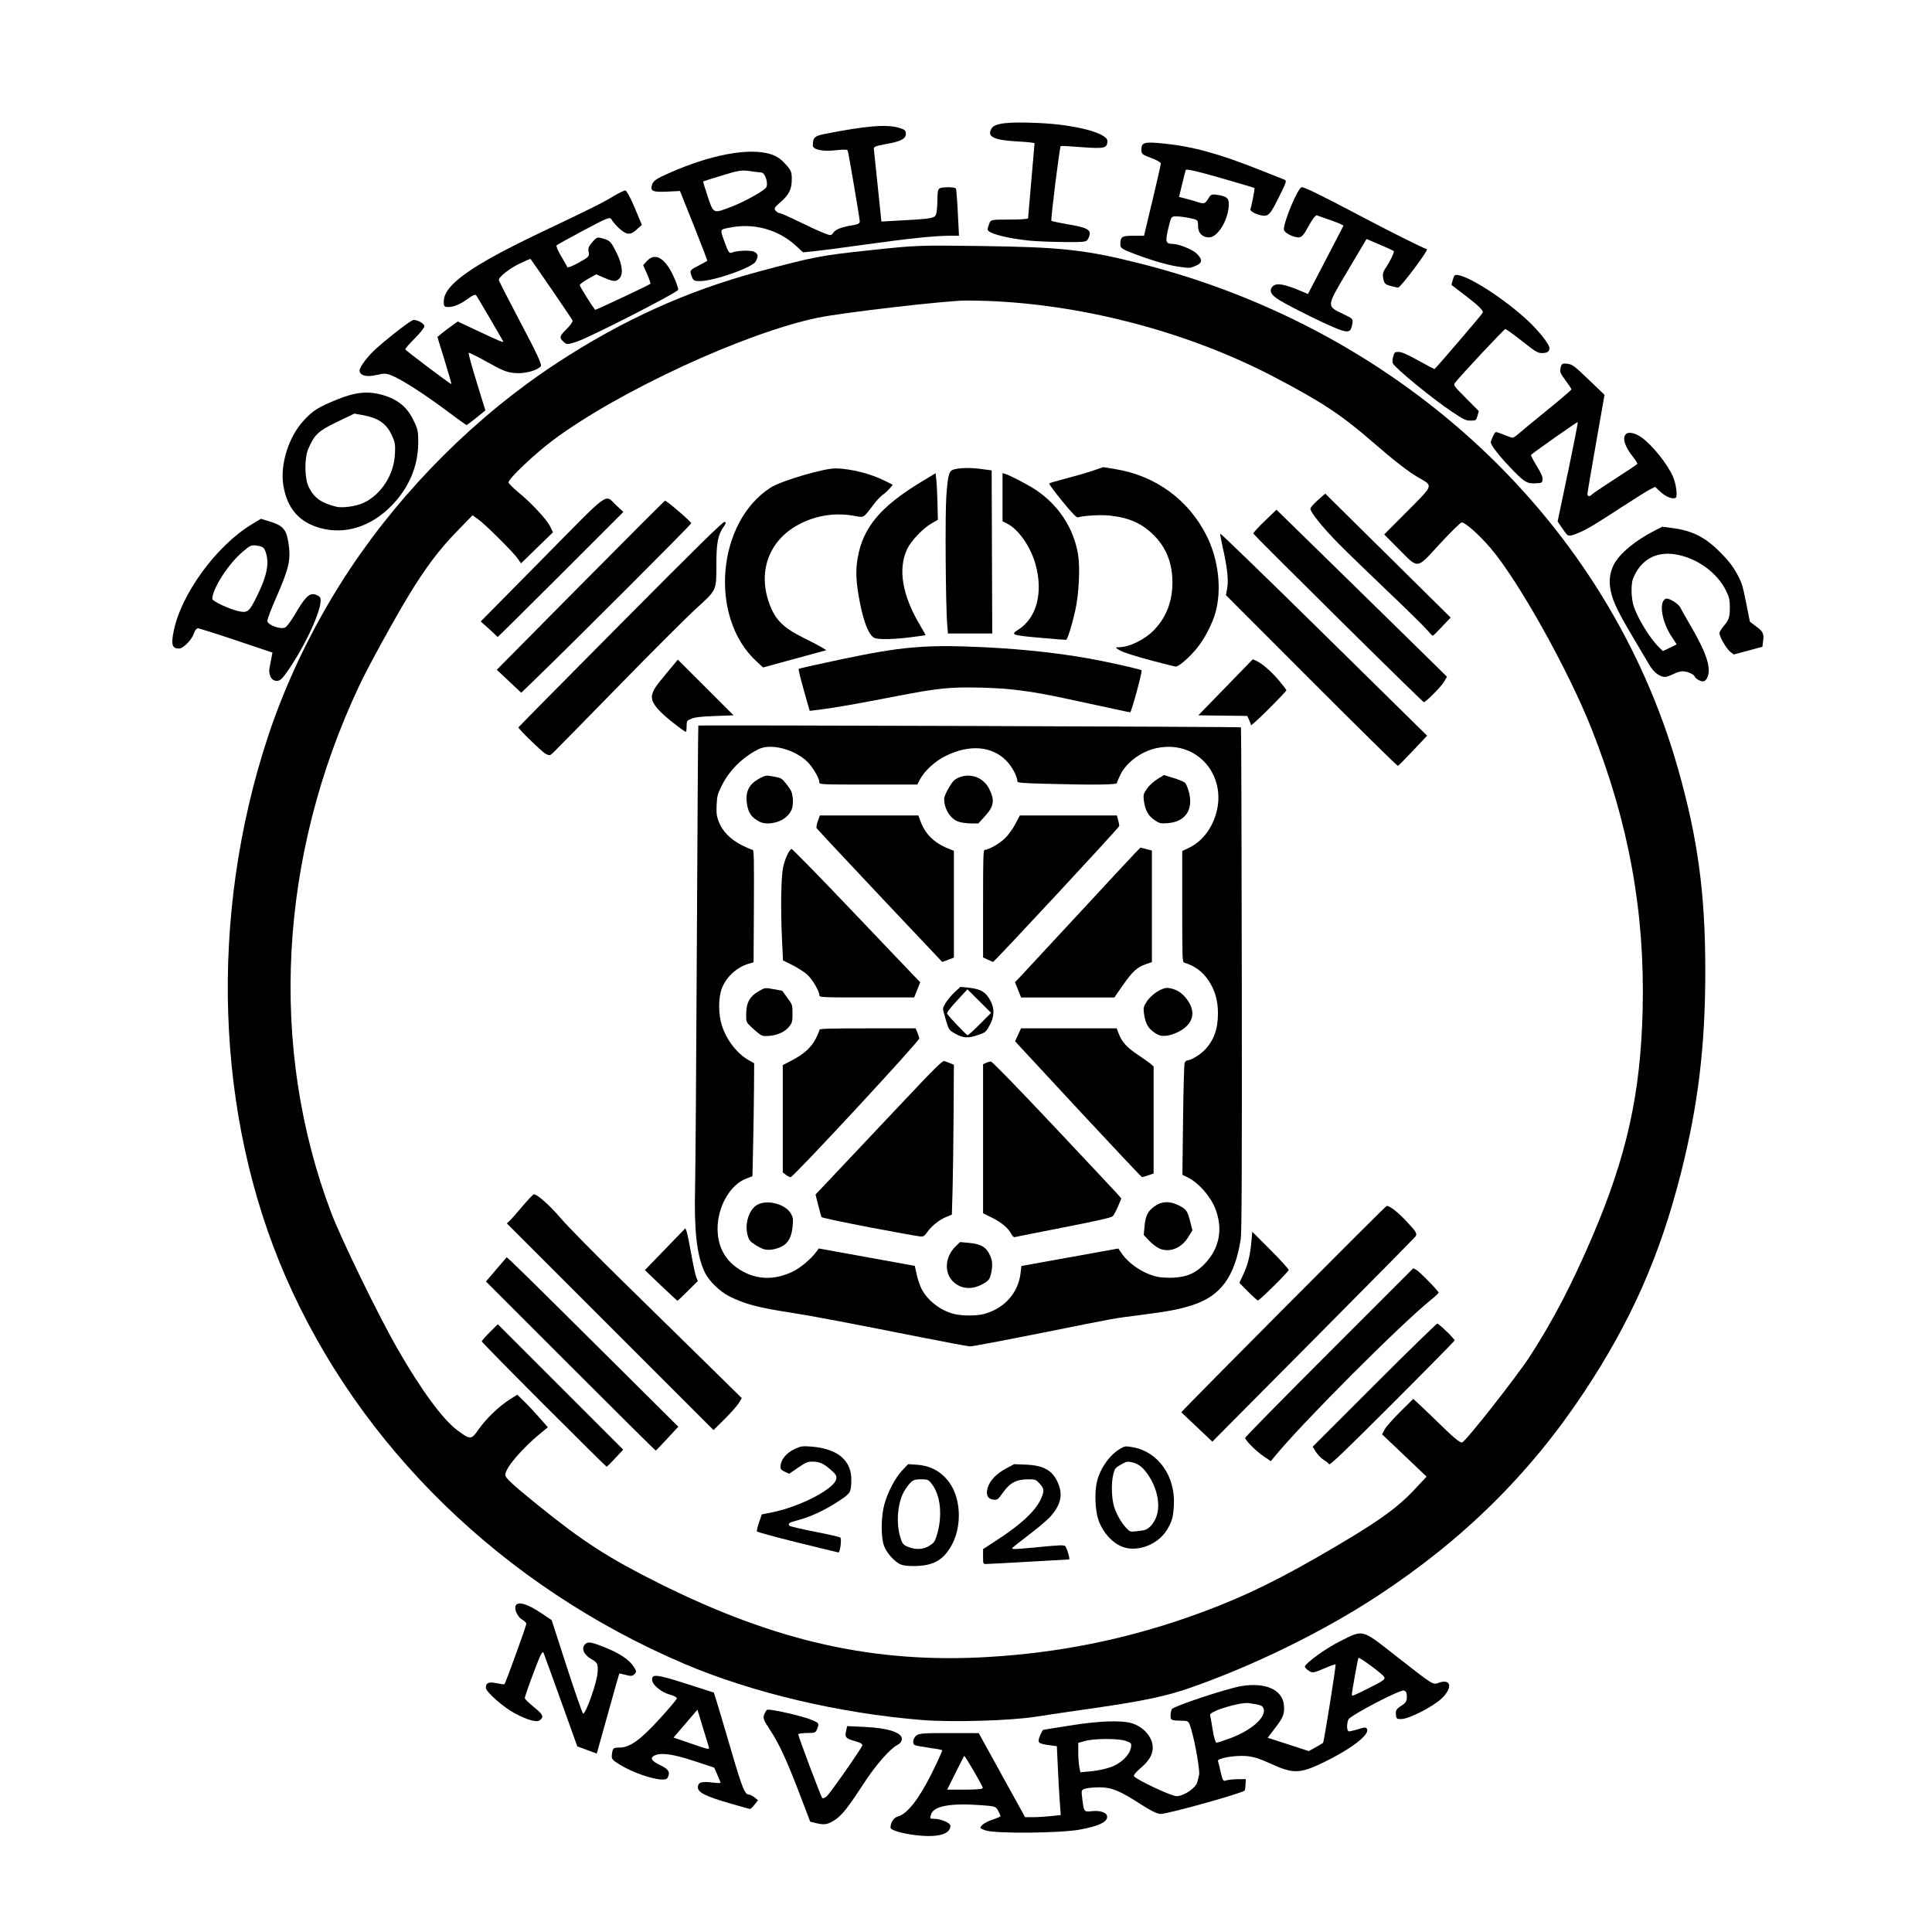 <?xml version="1.0" encoding="UTF-8" standalone="no"?>
<!-- Generator: Adobe Illustrator 23.1.0, SVG Export Plug-In . SVG Version: 6.00 Build 0)  -->

<svg
   xmlns:dc="http://purl.org/dc/elements/1.1/"
   xmlns:cc="http://creativecommons.org/ns#"
   xmlns:rdf="http://www.w3.org/1999/02/22-rdf-syntax-ns#"
   xmlns:svg="http://www.w3.org/2000/svg"
   xmlns="http://www.w3.org/2000/svg"
   xmlns:sodipodi="http://sodipodi.sourceforge.net/DTD/sodipodi-0.dtd"
   xmlns:inkscape="http://www.inkscape.org/namespaces/inkscape"
   version="1.1"
   id="Capa_1"
   x="0px"
   y="0px"
   viewBox="0 0 1199.85 1199.85"
   style="enable-background:new 0 0 1199.85 1199.85;"
   xml:space="preserve"
   sodipodi:docname="powerlifting_navarra-black.svg"
   inkscape:version="0.92.4 (70224e8, 2019-12-23)"><defs
   id="defs167" /><sodipodi:namedview
   pagecolor="#ffffff"
   bordercolor="#666666"
   borderopacity="1"
   objecttolerance="10"
   gridtolerance="10"
   guidetolerance="10"
   inkscape:pageopacity="0"
   inkscape:pageshadow="2"
   inkscape:window-width="1920"
   inkscape:window-height="1025"
   id="namedview165"
   showgrid="false"
   inkscape:zoom="0.49739395"
   inkscape:cx="87.003216"
   inkscape:cy="583.21049"
   inkscape:window-x="0"
   inkscape:window-y="27"
   inkscape:window-maximized="1"
   inkscape:current-layer="Capa_1" />
<style
   type="text/css"
   id="style10">
	.st0{fill-rule:evenodd;clip-rule:evenodd;fill:none;}
</style>
<path
   class="st0"
   d="M641.92,88.99c-10.19,0.3-20.6-0.54-27-4c-0.33-1-0.67-2-1-3c1-1.67,2-3.33,3-5c19.69-4.01,57.87-0.38,70.99,8  c0,0.33,0,0.67,0,1c0,1.33,0,2.67,0,4c-1,1-2,2-3,3c-8.66-0.67-17.33-1.33-26-2c-2,15.33-4,30.66-6,45.99c7.66,1.33,15.33,2.67,23,4  c1.7,4.96,1.34,5.54-1,10c-18.24,0.35-48.51,0.11-61.99-7c0.22-4.51,0.71-5.39,2-8c7.66,0,15.33,0,23,0  C639.25,120.32,640.59,104.65,641.92,88.99z"
   id="path12"
   style="stroke-width:0.3;stroke-miterlimit:4;stroke-dasharray:none;stroke:none;stroke-opacity:1" />
<path
   class="st0"
   d="M547.93,136.98c11-0.67,22-1.33,33-2c0.33-6,0.67-12,1-18c1-0.33,2-0.67,3-1c3,0,6,0,9,0c0.33,1,0.67,2,1,3  c0.33,9.33,0.67,18.67,1,28c-39.41-0.13-71.36,9.36-97.99,10c-11.44-14.07-29.82-19.24-49.99-14c1.67,4.67,3.33,9.33,5,14  c4.53-1.32,9.53-3.65,14-2c1.33,0.67,2.67,1.33,4,2c-0.22,4.51-0.71,5.39-2,8c-11.91,3.63-25.94,11.94-39,10  c-0.67-2.33-1.33-4.67-2-7c3.71-2.65,5.7-4.48,11-6c-5.67-14.33-11.33-28.66-17-42.99c-7.96,1.18-12.11,2.62-18-1c0-0.33,0-0.67,0-1  c0.33-1.67,0.67-3.33,1-5c17.64-9.39,75.19-33.67,86.99-5c3.05,10.31-4.15,18.35-11,22c0.33,0.67,0.67,1.33,1,2  c12.7,3.99,21.77,10.57,34,15c2.89-5.6,10.19-6.63,18-7c-2.67-15.33-5.33-30.66-8-45.99c-8.85,1.15-15.5,2.7-22-1  c0.22-4.51,0.71-5.39,2-8c15.99-2.96,44.65-11.11,57.99-3c0,1.33,0,2.67,0,4c-5.02,4.39-12.22,5.05-21,6  C544.6,106.32,546.27,121.65,547.93,136.98z"
   id="path14"
   style="stroke-width:0.3;stroke-miterlimit:4;stroke-dasharray:none;stroke:none;stroke-opacity:1" />
<path
   class="st0"
   d="M710.91,87.99c32.14-0.43,64.05,13.75,88.99,24c-3.67,7.33-7.33,14.67-11,22c-2,0.33-4,0.67-6,1  c-2.33-1.33-4.67-2.67-7-4c1-4.67,2-9.33,3-14c-14-4-28-8-41.99-12c-1.33,5.67-2.67,11.33-4,17c5,1.33,10,2.67,15,4  c1.33-2,2.67-4,4-6c2.67,0.33,5.33,0.67,8,1c1.33,0.67,2.67,1.33,4,2c0.09,9.31-3.31,20.22-9,24c-5.74,2.46-8.6-0.49-12-3  c0.33-2.33,0.67-4.67,1-7c-6.32-0.89-10.43-3.14-16-2c-1.33,5-2.67,10-4,15c7.65,1.4,18.24,3.42,22,9c0.59,4.11,0.92,4.67-3,7  c-9.68,3.43-39.89-7.12-47.99-12c0.22-4.51,0.71-5.39,2-8c4.33,0,8.67,0,13,0c3.67-15,7.33-30,11-44.99c-4.33-1.67-8.67-3.33-13-5  c0-1.67,0-3.33,0-5C708.91,89.99,709.91,88.99,710.91,87.99z"
   id="path16"
   style="stroke-width:0.3;stroke-miterlimit:4;stroke-dasharray:none;stroke:none;stroke-opacity:1" />
<path
   class="st0"
   d="M459.94,105.99c-7.66,2.33-15.33,4.67-23,7c2,6,4,12,6,18c1,0,2,0,3,0c12.4-4.34,20.94-8.14,30-15  c-0.22-4.51-0.71-5.39-2-8C469.28,107.32,464.61,106.65,459.94,105.99z"
   id="path18"
   style="stroke-width:0.3;stroke-miterlimit:4;stroke-dasharray:none;stroke:none;stroke-opacity:1" />
<path
   class="st0"
   d="M807.9,114.99c27.98,12.23,53.29,28.94,79.99,40c-6,8-12,16-18,24c-6.07-0.06-7.56-0.99-11-3  c-0.33-2.33-0.67-4.67-1-7c3.27-3.58,6.74-9.45,7-13c-5.33-2.33-10.67-4.67-16-7c-7.66,13-15.33,26-23,39c0.67,1,1.33,2,2,3  c4.33,2.33,8.67,4.67,13,7c-0.33,2-0.67,4-1,6c-0.67,1-1.33,2-2,3c-6.82-0.04-48.62-21.57-48.99-24c-2.17-14.01,19.49-2.68,23-1  c7.33-14,14.67-28,22-41.99c-5.67-2-11.33-4-17-6c-2.67,4.67-5.33,9.33-8,14c-6.88-0.03-8.45-1.17-12-4  C797.2,131.95,803.45,123.58,807.9,114.99z"
   id="path20"
   style="stroke-width:0.3;stroke-miterlimit:4;stroke-dasharray:none;stroke:none;stroke-opacity:1" />
<path
   class="st0"
   d="M385.95,117.99c1.33,0,2.67,0,4,0c3,7,6,14,9,21c-2.34,4.09-3.58,4.94-8,7c-1.33-0.33-2.67-0.67-4-1  c-4.45-2.24-5.85-5.59-8-10c-11.33,6-22.66,12-34,18c0.67,0.67,1.33,1.33,2,2c2,3.67,4,7.33,6,11c4.33-2.33,8.67-4.67,13-7  c-1.11-2.83-1.82-3.29-1-6c1.67-2,3.33-4,5-6c5.99,0.13,6.71,0.93,10,3c3.66,8.38,10.4,14.87,5,24c-0.67,0.33-1.33,0.67-2,1  c-8.16-0.31-8.6-3.11-13-4c-3.33,2-6.67,4-10,6c3.33,5,6.67,10,10,15c11.33-5.33,22.66-10.67,34-16c-1.67-3.67-3.33-7.33-5-11  c2.18-4.22,5.92-7.89,12-5c4.96,3.08,11.69,17.1,11,22c-15.14,4.61-61.43,34.6-70.99,32c-2.41-1.67-2.55-2.42-4-5  c2.55-4.37,5.4-5.85,9-9c-9-13-18-26-27-39c-0.67,0.67-1.33,1.33-2,2c-7.85,2.09-12.85,5.27-17,11c9.33,17.66,18.67,35.33,28,52.99  c-18.79,12.52-26.96,2.45-46.99-8c3.67,12,7.33,24,11,36c-4,3.33-8,6.67-12,10c-9.78-6.93-48.81-38.36-54.99-32  c-3.58,1.08-5.4,2.34-9,1c-1-0.67-2-1.33-3-2c0-1.33,0-2.67,0-4c8.12-12.43,21.07-20.33,32-30c5.59,0.3,5.84,1.02,9,3  c0,1.33,0,2.67,0,4c-4,4-8,8-12,12c9.33,7,18.67,14,28,21c-3-9.66-6-19.33-9-29c4.33-3.33,8.67-6.67,13-10  c9.33,4.33,18.67,8.67,28,13c-5.67-9.66-11.33-19.33-17-29c-6.09,4.48-10.58,9.52-20,8c0-2.33,0-4.67,0-7  C288.39,158.58,360.36,136.51,385.95,117.99z"
   id="path22"
   style="stroke-width:0.3;stroke-miterlimit:4;stroke-dasharray:none;stroke:none;stroke-opacity:1" />
<path
   class="st0"
   d="M567.93,151.98c41.61-0.68,83.14-0.95,117.99,6c219.69,43.84,417.4,245.34,365.95,536.93  c-4.96,28.11-15.26,67.21-28,96.99c-53.3,124.64-152.98,210.44-284.96,256.97c-30,10.57-55.94,10.99-89.99,17  c-73.19,12.92-165.79-8.85-211.97-27c-176.61-69.38-334.42-251.51-287.96-514.94c4.36-24.74,13.22-59.56,24-86.99  c45.7-116.28,138.99-208.93,254.97-254.97c26.18-10.39,56.22-17.43,82.99-24C529.93,155.98,548.93,153.98,567.93,151.98z"
   id="path24"
   style="stroke-width:0.3;stroke-miterlimit:4;stroke-dasharray:none;stroke:none;stroke-opacity:1" />
<path
   class="st0"
   d="M902.89,169.98c14.42,0.44,58.52,34.8,59.99,46.99c-0.67,1-1.33,2-2,3c-2,0-4,0-6,0c-6.33-5-12.67-10-19-15  c-0.67,0-1.33,0-2,0c-10.33,11.33-20.67,22.67-31,34c5.33,5.33,10.67,10.67,16,16c-0.67,2.33-1.33,4.67-2,7c-1.67,0-3.33,0-5,0  c-8.95-2.46-42.38-29.55-47.99-37c0.67-2.33,1.33-4.67,2-7c1.67,0,3.33,0,5,0c6.67,3.67,13.33,7.33,20,11c10-11.66,20-23.33,30-35  c-0.67-1-1.33-2-2-3c-6-4.67-12-9.33-18-14C901.55,174.65,902.22,172.31,902.89,169.98z"
   id="path26"
   style="stroke-width:0.3;stroke-miterlimit:4;stroke-dasharray:none;stroke:none;stroke-opacity:1" />
<path
   class="st0"
   d="M589.93,186.98c-23.99,3-48,6-71.99,9c-57,8.23-174.54,64.98-201.97,103.99c8.39,7.5,24.74,19.33,28,31  c-6.67,6.33-13.33,12.67-20,19c-0.33,0-0.67,0-1,0c-6.47-10.04-19.23-22.16-29-29c-24.72,20.05-42,52.22-57.99,80.99  c-63.98,115.08-76.97,262.34-14,386.95c12.49,24.71,46.91,96.75,70.99,103.99c4.46-8.33,19.25-24.35,29-27  c6.33,6.67,12.67,13.33,19,20c0,0.33,0,0.67,0,1c-7.6,4.57-28.96,24.51-27,31c13.66,11,27.33,22,40.99,33  c30.68,21.69,66.79,39.31,103.99,53.99c121.11,47.82,261.1,19.44,354.96-36c24.67-14.57,54.49-29.36,70.99-51.99  c-9-8.66-18-17.33-27-26c3.1-9.84,14.11-15.41,20-23c9.66,9.33,19.33,18.67,29,28c1-0.67,2-1.33,3-2  c10.66-13.33,21.33-26.66,32-39.99c21.7-30.69,39.3-66.79,53.99-103.99c46.09-116.7,21.69-252.73-32-347.96  c-15.16-26.89-31.01-58.98-54.99-76.99c-0.67,0-1.33,0-2,0c-8.33,9-16.67,18-25,27c-9.84-3.1-15.41-14.11-23-20  c9.66-9.66,19.33-19.33,29-29c-0.67-1-1.33-2-2-3c-20.72-10.05-38.82-32.33-58.99-44.99C763.29,215.04,688.78,186.81,589.93,186.98z  "
   id="path28"
   style="stroke-width:0.3;stroke-miterlimit:4;stroke-dasharray:none;stroke:none;stroke-opacity:1" />
<path
   class="st0"
   d="M969.88,224.97c2.33,0.33,4.67,0.67,7,1c6.67,6.33,13.33,12.67,20,19c-3.67,21-7.33,42-11,62.99  c0.33,0,0.67,0,1,0c0.67-0.67,1.33-1.33,2-2c9.33-6,18.67-12,28-18c-3.95-5.48-8.06-8.27-9-17c1-1,2-2,3-3c1.67,0.33,3.33,0.67,5,1  c9.62,4.29,30.56,28.83,25,40.99c-8.56-0.39-8.69-2.95-13-7c-12.48,5.01-46.31,32.57-54.99,30c-2-3-4-6-6-9  c4.33-20.66,8.67-41.33,13-61.99c-9.66,7-19.33,14-29,21c2.67,4.33,5.33,8.67,8,13c-0.33,1.67-0.67,3.33-1,5c-2.67,0-5.33,0-8,0  c-9.98-4.75-17.62-17.22-25-25c1-2.67,2-5.33,3-8c0.33,0,0.67,0,1,0c9.38,1.69,9.32,6.96,15,0c10.66-8.66,21.33-17.33,32-26  c-2.67-3.67-5.33-7.33-8-11C968.55,228.97,969.21,226.97,969.88,224.97z"
   id="path30"
   style="stroke-width:0.3;stroke-miterlimit:4;stroke-dasharray:none;stroke:none;stroke-opacity:1" />
<path
   class="st0"
   d="M220.97,242.97c73.04-2.51,33.37,103.07-24,84.99c-32.21-10.15-25.41-55.36-4-71.99  C201.22,249.57,210.46,247.61,220.97,242.97z"
   id="path32"
   style="stroke-width:0.3;stroke-miterlimit:4;stroke-dasharray:none;stroke:none;stroke-opacity:1" />
<path
   class="st0"
   d="M599.92,265.97c-5.33,0-10.67,0-16,0c0-1,0-2,0-3c3.5-8.27,7.25-10.94,16-14  C599.92,254.63,599.92,260.3,599.92,265.97z"
   id="path34"
   style="stroke-width:0.3;stroke-miterlimit:4;stroke-dasharray:none;stroke:none;stroke-opacity:1" />
<path
   class="st0"
   d="M603.92,265.97c-0.33-6.18-0.56-13.71,2-17c7.87,4.87,12.31,6.76,15,17  C615.26,265.97,609.59,265.97,603.92,265.97z"
   id="path36"
   style="stroke-width:0.3;stroke-miterlimit:4;stroke-dasharray:none;stroke:none;stroke-opacity:1" />
<path
   class="st0"
   d="M218.97,257.97c-6.33,3-12.67,6-19,9c-13.39,11.26-15.04,39.76,4,45.99  C243.69,325.97,265.49,256.44,218.97,257.97z"
   id="path38"
   style="stroke-width:0.3;stroke-miterlimit:4;stroke-dasharray:none;stroke:none;stroke-opacity:1" />
<path
   class="st0"
   d="M599.92,269.97c0,5.33,0,10.67,0,16c-1.33,0-2.67,0-4,0c-6.03-4.64-10.68-6.35-12-16  C589.26,269.97,594.59,269.97,599.92,269.97z"
   id="path40"
   style="stroke-width:0.3;stroke-miterlimit:4;stroke-dasharray:none;stroke:none;stroke-opacity:1" />
<path
   class="st0"
   d="M603.92,269.97c5.67,0,11.33,0,17,0c0,0.33,0,0.67,0,1c-3.02,8.26-6.29,14.29-17,15  C603.92,280.63,603.92,275.3,603.92,269.97z"
   id="path42"
   style="stroke-width:0.3;stroke-miterlimit:4;stroke-dasharray:none;stroke:none;stroke-opacity:1" />
<path
   class="st0"
   d="M515.94,289.96c16.13,1,28.62,4.56,39,11c-1.33,1.67-2.67,3.33-4,5c-6.95,3.49-9.43,11.14-15,16  c-35.84-10.03-72.57,16.63-56.99,54.99c7.08,17.43,20.96,16.7,35,27c-13.33,3.67-26.66,7.33-39.99,11  c-34.36-25.31-30.87-86.84,2-110.99C487.72,295.31,500.12,295.98,515.94,289.96z"
   id="path44"
   style="stroke-width:0.3;stroke-miterlimit:4;stroke-dasharray:none;stroke:none;stroke-opacity:1" />
<path
   class="st0"
   d="M616.92,393.95c-9.66,0-19.33,0-29,0c-0.23-15.73-3.65-95.59,2-101.99c7.62-3.34,18.55-1.34,27,0  C616.92,325.96,616.92,359.96,616.92,393.95z"
   id="path46"
   style="stroke-width:0.3;stroke-miterlimit:4;stroke-dasharray:none;stroke:none;stroke-opacity:1" />
<path
   class="st0"
   d="M683.91,289.96c66.56,2.66,100.86,85.63,46.99,124.98c-9.92-3.59-33.86-7.3-39-13  c52.19-2.59,50.73-95.35-24-79.99c-6-7.33-12-14.67-18-22C659.4,297.06,672.95,294.63,683.91,289.96z"
   id="path48"
   style="stroke-width:0.3;stroke-miterlimit:4;stroke-dasharray:none;stroke:none;stroke-opacity:1" />
<path
   class="st0"
   d="M581.93,292.96c0.33,10,0.67,20,1,30c-33.66,17.42-23.26,47.32-7,71.99c-9.56,0.39-28.89,5.44-34,1  c-5.94-5.94-6.98-14.96-9-25C523.79,325.61,556.11,307.95,581.93,292.96z"
   id="path50"
   style="stroke-width:0.3;stroke-miterlimit:4;stroke-dasharray:none;stroke:none;stroke-opacity:1" />
<path
   class="st0"
   d="M621.92,292.96c47.14,17.52,59.01,52.76,40.99,104.99c-11.33-1-22.66-2-34-3c0.33-1,0.67-2,1-3  c26.1-12.22,14.22-60.64-8-67.99C621.92,313.63,621.92,303.29,621.92,292.96z"
   id="path52"
   style="stroke-width:0.3;stroke-miterlimit:4;stroke-dasharray:none;stroke:none;stroke-opacity:1" />
<path
   class="st0"
   d="M822.9,305.96c26.33,25.99,52.66,52,78.99,77.99c-0.67,0.33-1.33,0.67-2,1c-3,3.33-6,6.67-9,10  c-0.67,0-1.33,0-2,0c-12.22-15.96-74.4-67.64-75.99-79.99C816.23,311.96,819.56,308.96,822.9,305.96z"
   id="path54"
   style="stroke-width:0.3;stroke-miterlimit:4;stroke-dasharray:none;stroke:none;stroke-opacity:1" />
<path
   class="st0"
   d="M374.95,307.96c6.24,1.89,8.47,6.45,13,10c-26.33,26.33-52.66,52.66-78.99,78.99c-0.33-0.67-0.67-1.33-1-2  c-3.33-3-6.67-6-10-9C323.62,359.96,349.29,333.96,374.95,307.96z"
   id="path56"
   style="stroke-width:0.3;stroke-miterlimit:4;stroke-dasharray:none;stroke:none;stroke-opacity:1" />
<path
   class="st0"
   d="M412.95,309.96c5.67,4.67,11.33,9.33,17,14c-0.33,1-0.67,2-1,3c-34.99,34.66-69.99,69.33-104.99,103.99  c-5.33-5-10.67-10-16-15C342.95,380.62,377.96,345.29,412.95,309.96z"
   id="path58"
   style="stroke-width:0.3;stroke-miterlimit:4;stroke-dasharray:none;stroke:none;stroke-opacity:1" />
<path
   class="st0"
   d="M792.9,315.96c35.33,34.66,70.66,69.33,105.99,103.99c-2.09,6.99-9.65,13.12-15,17  c-35.33-34.99-70.66-69.99-105.99-104.99c0.33-1,0.67-2,1-3C783.57,324.63,788.24,320.29,792.9,315.96z"
   id="path60"
   style="stroke-width:0.3;stroke-miterlimit:4;stroke-dasharray:none;stroke:none;stroke-opacity:1" />
<path
   class="st0"
   d="M161.98,321.96c7.91,0.97,11.17,3.43,16,7c8.14,26-7.2,38.69-12,57.99c5.41,1.4,8.73,4.35,12,2  c5.35-7.21,7.61-15.79,15-21c1.33,0.33,2.67,0.67,4,1c1,0.67,2,1.33,3,2c-0.94,17.47-16.28,39.68-25,51.99c-2,0-4,0-6,0  c-0.67-1-1.33-2-2-3c-1.66-4.63,0.87-8.9,2-14c-15.66-5.33-31.33-10.67-46.99-16c-1.32,7.06-4.64,10.97-10,14c-1-0.33-2-0.67-3-1  c-1-0.67-2-1.33-3-2C107.4,369.84,137.81,333.12,161.98,321.96z"
   id="path62"
   style="stroke-width:0.3;stroke-miterlimit:4;stroke-dasharray:none;stroke:none;stroke-opacity:1" />
<path
   class="st0"
   d="M448.94,322.96c1,0.67,2,1.33,3,2c-12.12,10.45-2.75,32.85-9,43.99c-6.67,6-13.33,12-20,18  c-26.99,27.66-54,55.33-80.99,82.99c-9.12-2.86-14.02-12.57-21-18C363.62,408.95,406.29,365.95,448.94,322.96z"
   id="path64"
   style="stroke-width:0.3;stroke-miterlimit:4;stroke-dasharray:none;stroke:none;stroke-opacity:1" />
<path
   class="st0"
   d="M1031.87,326.96c26.8,0.07,43.23,17.97,50.99,37c1.33,7,2.67,14,4,21c3.21,5.13,11.5,4.81,8,15  c0,0.67,0,1.33,0,2c-6,1.67-12,3.33-18,5c-5.88-3.45-6.51-7.22-10-13c1.49-4.78,4.91-5.96,6-9c10.56-29.36-45.99-59.5-57.99-26  c-6.72,15.49,10.55,38.47,18,44.99c2.67-1.33,5.33-2.67,8-4c-5.19-6.23-12.28-18.87-8-28c1-0.33,2-0.67,3-1c2.33,1.33,4.67,2.67,7,4  c4.49,11.18,22.65,32.34,18,45.99c-0.67,1-1.33,2-2,3c-7.1-0.88-6.05-4.63-10-6c-11.7-4.07-9.09,9.19-23-1  C1007.13,379.31,973.68,354.13,1031.87,326.96z"
   id="path66"
   style="stroke-width:0.3;stroke-miterlimit:4;stroke-dasharray:none;stroke:none;stroke-opacity:1" />
<path
   class="st0"
   d="M756.91,328.96c43.32,42.66,86.66,85.33,129.98,127.98c-6.33,6.67-12.67,13.33-19,20  c-35.66-35.66-71.33-71.33-106.99-106.99C765,355.22,757.35,338.7,756.91,328.96z"
   id="path68"
   style="stroke-width:0.3;stroke-miterlimit:4;stroke-dasharray:none;stroke:none;stroke-opacity:1" />
<path
   class="st0"
   d="M155.98,338.96c-10.56,8.24-20.68,18.88-24,34c7.71,2.46,16.52,8.74,23,6c4.39-12.53,16.53-25.16,8-39  C160.65,339.62,158.31,339.29,155.98,338.96z"
   id="path70"
   style="stroke-width:0.3;stroke-miterlimit:4;stroke-dasharray:none;stroke:none;stroke-opacity:1" />
<path
   class="st0"
   d="M573.93,400.95c53.21-0.67,96.13,4.44,135.98,15c-2.33,9-4.67,18-7,27c-35.36-6.34-77.79-21.23-124.98-14  c-26.34,4.04-51.87,10.93-75.99,13c0-0.67,0-1.33,0-2c-2.33-8.33-4.67-16.67-7-25c17-3.67,34-7.33,50.99-11  C555.26,402.95,564.6,401.95,573.93,400.95z"
   id="path72"
   style="stroke-width:0.3;stroke-miterlimit:4;stroke-dasharray:none;stroke:none;stroke-opacity:1" />
<path
   class="st0"
   d="M420.95,408.95c12,12,24,24,36,36c-10.71-0.35-23.64-0.83-30,3c0,2.67,0,5.33,0,8  C393.7,432.28,401.77,433.13,420.95,408.95z"
   id="path74"
   style="stroke-width:0.3;stroke-miterlimit:4;stroke-dasharray:none;stroke:none;stroke-opacity:1" />
<path
   class="st0"
   d="M777.9,408.95c8.34,2.55,17.23,13.48,22,20c-7.66,7.66-15.33,15.33-23,23c-0.75-4.45-1.25-4.2-3-7  c-10.33,0-20.67,0-31,0C754.57,432.95,766.24,420.95,777.9,408.95z"
   id="path76"
   style="stroke-width:0.3;stroke-miterlimit:4;stroke-dasharray:none;stroke:none;stroke-opacity:1" />
<path
   class="st0"
   d="M432.95,449.94c112.97,0.33,225.98,0.67,338.96,1c0,85.31,0,170.65,0,255.97c0,41.24,5.22,82.83-20,98.99  c-17.02,10.91-46.94,10.25-68.99,15c-26.66,5.33-53.33,10.67-79.99,16c-28.99-5.67-58-11.33-86.99-17  c-28.02-6.14-61.58-5.38-75.99-25c-13.09-17.81-8-61.11-8-90.99C432.28,619.26,432.61,534.59,432.95,449.94z"
   id="path78"
   style="stroke-width:0.3;stroke-miterlimit:4;stroke-dasharray:none;stroke:none;stroke-opacity:1" />
<path
   class="st0"
   d="M474.94,463.94c-31.06,12.71-45.09,52.37-6,63.99c0,23.33,0,46.66,0,69.99c-33.44,6.27-25.39,52.28,0,61.99  c-0.33,23.66-0.67,47.33-1,70.99c-21.08,3.96-30.17,38.64-13,53.99c17.93,16.02,43.2,7.16,52.99-10c20.33,3.67,40.66,7.33,60.99,11  c1.52,40.96,64.36,41.72,64.99,0c20.33-3.67,40.66-7.33,60.99-11c8.49,17.02,36.42,26.62,52.99,10c18.74-18.79,5.66-47.48-14-54.99  c0.33-23.66,0.67-47.33,1-70.99c29.7-5.56,27.48-55.57-1-60.99c0-23.33,0-46.66,0-69.99c23.82-6.74,31.13-42.85,10-57.99  c-18.43-13.21-46.6-2.08-49.99,18c-20.66-0.33-41.33-0.67-61.99-1c-6.32-34.12-52.45-23.98-61.99,1c-20.33,0-40.66,0-60.99,0  C506.34,472.89,492.68,463.91,474.94,463.94z"
   id="path80"
   style="stroke-width:0.3;stroke-miterlimit:4;stroke-dasharray:none;stroke:none;stroke-opacity:1" />
<path
   class="st0"
   d="M475.94,480.94c3.33,0.67,6.67,1.33,10,2c2,2.67,4,5.33,6,8c4.41,13.57-4.2,21.74-18,21  c-4.74-2.27-7.77-4.15-10-9c-0.33-2.67-0.67-5.33-1-8C464.23,485.35,468.94,484.62,475.94,480.94z"
   id="path82"
   style="stroke-width:0.3;stroke-miterlimit:4;stroke-dasharray:none;stroke:none;stroke-opacity:1" />
<path
   class="st0"
   d="M598.93,480.94c8.32,0.29,13.31,3.05,16,9c6.23,10.17-2.34,17.45-8,22c-14.48,0.82-21.18-4.31-21-18  c2-3.33,4-6.67,6-10C594.26,482.94,596.59,481.94,598.93,480.94z"
   id="path84"
   style="stroke-width:0.3;stroke-miterlimit:4;stroke-dasharray:none;stroke:none;stroke-opacity:1" />
<path
   class="st0"
   d="M722.91,480.94c4.33,1.33,8.67,2.67,13,4c7.47,12.51,4.95,27.96-15,27c-7.69-3.57-11.34-7.18-11-19  C713.35,486,716.25,484.66,722.91,480.94z"
   id="path86"
   style="stroke-width:0.3;stroke-miterlimit:4;stroke-dasharray:none;stroke:none;stroke-opacity:1" />
<path
   class="st0"
   d="M508.94,505.94c20.66,0,41.33,0,61.99,0c2.25,11.71,10.83,19.16,22,22c0,22.33,0,44.66,0,66.99  c-2.67,1-5.33,2-8,3c-26.33-27.99-52.66-56-78.99-83.99C506.94,511.27,507.94,508.6,508.94,505.94z"
   id="path88"
   style="stroke-width:0.3;stroke-miterlimit:4;stroke-dasharray:none;stroke:none;stroke-opacity:1" />
<path
   class="st0"
   d="M632.92,505.94c20.33,0,40.66,0,60.99,0c0.67,2.67,1.33,5.33,2,8c-26.33,27.99-52.66,56-78.99,83.99  c-2.33-1-4.67-2-7-3c0-22.33,0-44.66,0-66.99C622.39,524.76,628.49,517.16,632.92,505.94z"
   id="path90"
   style="stroke-width:0.3;stroke-miterlimit:4;stroke-dasharray:none;stroke:none;stroke-opacity:1" />
<path
   class="st0"
   d="M491.94,525.93c26.66,27.99,53.33,56,79.99,83.99c-1.33,3.33-2.67,6.67-4,10c-19.66,0-39.33,0-58.99,0  c-2.57-12.95-11.78-18.63-23-23C485.49,577.67,480.43,534.5,491.94,525.93z"
   id="path92"
   style="stroke-width:0.3;stroke-miterlimit:4;stroke-dasharray:none;stroke:none;stroke-opacity:1" />
<path
   class="st0"
   d="M707.91,525.93c2.67,0.67,5.33,1.33,8,2c0,23.33,0,46.66,0,69.99c-14.87,2.98-15.74,12.92-24,22  c-19.33,0-38.66,0-57.99,0c-1.33-3.33-2.67-6.67-4-10C655.92,581.93,681.92,553.93,707.91,525.93z"
   id="path94"
   style="stroke-width:0.3;stroke-miterlimit:4;stroke-dasharray:none;stroke:none;stroke-opacity:1" />
<path
   class="st0"
   d="M474.94,612.92c3.67,0.67,7.33,1.33,11,2c2,2.67,4,5.33,6,8c4.41,13.57-4.2,21.74-18,21  c-5.08-2.58-7.16-5.47-11-9c0-2.67,0-5.33,0-8C464.19,617.75,468.68,616.82,474.94,612.92z"
   id="path96"
   style="stroke-width:0.3;stroke-miterlimit:4;stroke-dasharray:none;stroke:none;stroke-opacity:1" />
<path
   class="st0"
   d="M595.93,612.92c11.24-0.55,16.74,1.67,20,9c4.31,7.73-0.2,14.83-4,20c-4.85,1.53-6.96,2.82-14,3  c-3-1.67-6-3.33-9-5c-1.33-4.33-2.67-8.67-4-13C587.82,619.58,590.44,617.39,595.93,612.92z"
   id="path98"
   style="stroke-width:0.3;stroke-miterlimit:4;stroke-dasharray:none;stroke:none;stroke-opacity:1" />
<path
   class="st0"
   d="M722.91,612.92c7.2,0.23,11.4,2.16,14,7c11.19,10.59-1.42,24.6-16,24c-7.69-3.57-11.34-7.18-11-19  C713.35,617.98,716.25,616.65,722.91,612.92z"
   id="path100"
   style="stroke-width:0.3;stroke-miterlimit:4;stroke-dasharray:none;stroke:none;stroke-opacity:1" />
<path
   class="st0"
   d="M600.92,614.92c-4.33,4.67-8.67,9.33-13,14c4.33,4.67,8.67,9.33,13,14c4.67-4.67,9.33-9.33,14-14  C610.26,624.26,605.59,619.59,600.92,614.92z"
   id="path102"
   style="stroke-width:0.3;stroke-miterlimit:4;stroke-dasharray:none;stroke:none;stroke-opacity:1" />
<path
   class="st0"
   d="M508.94,637.92c20,0,40,0,59.99,0c1,2.67,2,5.33,3,8c-26.66,28.66-53.33,57.33-79.99,85.99c-1-0.33-2-0.67-3-1  c-1-1-2-2-3-3c0-22.33,0-44.66,0-66.99C496.68,656.35,506.35,650.59,508.94,637.92z"
   id="path104"
   style="stroke-width:0.3;stroke-miterlimit:4;stroke-dasharray:none;stroke:none;stroke-opacity:1" />
<path
   class="st0"
   d="M633.92,637.92c20,0,40,0,59.99,0c3.15,14.83,13.84,15.65,23,24c0,22.33,0,44.66,0,66.99c-2.67,1-5.33,2-8,3  c-26.33-28.33-52.66-56.66-78.99-84.99C631.25,643.92,632.59,640.92,633.92,637.92z"
   id="path106"
   style="stroke-width:0.3;stroke-miterlimit:4;stroke-dasharray:none;stroke:none;stroke-opacity:1" />
<path
   class="st0"
   d="M584.93,657.92c2.67,1,5.33,2,8,3c-0.33,31.33-0.67,62.66-1,93.99c-8.77,1.68-14.28,7.29-18,14  c-21.33-4-42.66-8-63.99-12c-1.33-5-2.67-10-4-15C532.26,713.91,558.6,685.91,584.93,657.92z"
   id="path108"
   style="stroke-width:0.3;stroke-miterlimit:4;stroke-dasharray:none;stroke:none;stroke-opacity:1" />
<path
   class="st0"
   d="M613.92,658.92c1,0,2,0,3,0c26.66,28.33,53.33,56.66,79.99,84.99c-1.71,4.09-3.36,10.57-7,13  c-20.33,4-40.66,8-60.99,12c-3.53-8.23-10.57-11.67-19-15c0-30.99,0-62,0-92.99C611.26,660.25,612.59,659.58,613.92,658.92z"
   id="path110"
   style="stroke-width:0.3;stroke-miterlimit:4;stroke-dasharray:none;stroke:none;stroke-opacity:1" />
<path
   class="st0"
   d="M330.96,740.91c11.36,4.61,18.5,18.07,27,26c34.33,33.66,68.66,67.33,102.99,100.99  c-2.86,9.12-12.57,14.02-18,21c-42.99-42.99-85.99-85.99-128.98-128.98c1.67-1.67,3.33-3.33,5-5  C322.96,750.24,326.96,745.57,330.96,740.91z"
   id="path112"
   style="stroke-width:0.3;stroke-miterlimit:4;stroke-dasharray:none;stroke:none;stroke-opacity:1" />
<path
   class="st0"
   d="M473.94,745.91c8.4-0.05,11.18,1.95,16,5c1,1.67,2,3.33,3,5c0.32,9.7-1.43,12.88-5,18c-1.67,0.67-3.33,1.33-5,2  c-8.34,2.49-13.1-1.38-18-5c-3.15-9.69-2.31-14.45,3-22C469.94,747.91,471.94,746.91,473.94,745.91z"
   id="path114"
   style="stroke-width:0.3;stroke-miterlimit:4;stroke-dasharray:none;stroke:none;stroke-opacity:1" />
<path
   class="st0"
   d="M720.91,745.91c9.38-0.08,11.9,2.35,17,6c1,4,2,8,3,12c-2.98,4.88-3.57,8.41-9,11c-10.02,6.13-17.47-2.37-22-8  c0.33-3.67,0.67-7.33,1-11C713.3,750.09,716.41,749.36,720.91,745.91z"
   id="path116"
   style="stroke-width:0.3;stroke-miterlimit:4;stroke-dasharray:none;stroke:none;stroke-opacity:1" />
<path
   class="st0"
   d="M860.89,747.91c7.44,3.02,15.69,12.62,20,19c-42.66,42.99-85.33,85.99-127.98,128.98  c-6.67-6.33-13.33-12.67-20-19C775.57,833.9,818.24,790.9,860.89,747.91z"
   id="path118"
   style="stroke-width:0.3;stroke-miterlimit:4;stroke-dasharray:none;stroke:none;stroke-opacity:1" />
<path
   class="st0"
   d="M425.95,761.9c4.53,12.3,3.3,24.47,8,34c-4.33,4.33-8.67,8.67-13,13c-7-6.67-14-13.33-21-20  C408.61,779.9,417.28,770.9,425.95,761.9z"
   id="path120"
   style="stroke-width:0.3;stroke-miterlimit:4;stroke-dasharray:none;stroke:none;stroke-opacity:1" />
<path
   class="st0"
   d="M776.9,763.9c8,8,16,16,24,24c0,0.67,0,1.33,0,2c-6.67,6.33-13.33,12.67-20,19c-4-4-8-8-12-12  C774.4,787.87,777.07,779.29,776.9,763.9z"
   id="path122"
   style="stroke-width:0.3;stroke-miterlimit:4;stroke-dasharray:none;stroke:none;stroke-opacity:1" />
<path
   class="st0"
   d="M595.93,770.9c3.67,0.33,7.33,0.67,11,1c4.97,1.92,7.03,4.08,9,9c1.46,5.06,0.27,9.45-1,14  C594.57,811.45,576.21,786.95,595.93,770.9z"
   id="path124"
   style="stroke-width:0.3;stroke-miterlimit:4;stroke-dasharray:none;stroke:none;stroke-opacity:1" />
<path
   class="st0"
   d="M314.96,779.9c35.66,35.33,71.33,70.66,106.99,105.99c-5,5.33-10,10.67-15,16  c-35.33-35.33-70.66-70.66-105.99-105.99c0.67-0.67,1.33-1.33,2-2C306.96,789.23,310.96,784.57,314.96,779.9z"
   id="path126"
   style="stroke-width:0.3;stroke-miterlimit:4;stroke-dasharray:none;stroke:none;stroke-opacity:1" />
<path
   class="st0"
   d="M877.89,786.9c5.82,3.79,12.26,10.11,16,16c0,0.33,0,0.67,0,1c-10.27,4.94-99.03,93.7-103.99,103.99  c-4.23-1.32-17.54-11.17-17-16C807.9,856.9,842.9,821.89,877.89,786.9z"
   id="path128"
   style="stroke-width:0.3;stroke-miterlimit:4;stroke-dasharray:none;stroke:none;stroke-opacity:1" />
<path
   class="st0"
   d="M891.89,820.9c4.92,2.88,9.13,7.03,12,12c-25.99,25.99-52,52-77.99,77.99c-0.33-0.67-0.67-1.33-1-2  c-4.59-2.28-8.34-5.71-10-11C840.56,872.23,866.23,846.56,891.89,820.9z"
   id="path130"
   style="stroke-width:0.3;stroke-miterlimit:4;stroke-dasharray:none;stroke:none;stroke-opacity:1" />
<path
   class="st0"
   d="M308.96,821.9c26.33,26.33,52.66,52.66,78.99,78.99c-0.67,0.33-1.33,0.67-2,1c-3,3.33-6,6.67-9,10  c-25.99-25.99-52-52-77.99-77.99c0-0.67,0-1.33,0-2C302.3,828.56,305.63,825.23,308.96,821.9z"
   id="path132"
   style="stroke-width:0.3;stroke-miterlimit:4;stroke-dasharray:none;stroke:none;stroke-opacity:1" />
<path
   class="st0"
   d="M496.94,897.89c22.77-1.22,36.85,9.16,31,30c-10.53,7.71-22.56,15.14-38,18c0.33,0.67,0.67,1.33,1,2  c10.33,2,20.67,4,31,6c0.33,0.67,0.67,1.33,1,2c-0.33,3-0.67,6-1,9c-17.66-4.33-35.33-8.67-52.99-13c1.33-4,2.67-8,4-12  c16.24-1.6,36.72-10.42,45.99-20c0-1.33,0-2.67,0-4c-2.33-2-4.67-4-7-6c-2.92-1.79-8.17-2.8-12-1c-3.33,2.33-6.67,4.67-10,7  c-2-1-4-2-6-3c0.5-7.57,2.71-7.77,6-12C492.27,899.89,494.61,898.89,496.94,897.89z"
   id="path134"
   style="stroke-width:0.3;stroke-miterlimit:4;stroke-dasharray:none;stroke:none;stroke-opacity:1" />
<path
   class="st0"
   d="M697.91,897.89c35.95-1.06,44.58,57.71,10,63.99C677.9,967.33,667.29,913.44,697.91,897.89z"
   id="path136"
   style="stroke-width:0.3;stroke-miterlimit:4;stroke-dasharray:none;stroke:none;stroke-opacity:1" />
<path
   class="st0"
   d="M699.91,907.89c-2.33,1.33-4.67,2.67-7,4c-5.22,15.78-0.85,29.96,9,39c3-0.33,6-0.67,9-1  c3.65-1.65,4.31-2.39,6-6c6.9-11.34-3.5-31.48-12-35C703.25,908.55,701.58,908.22,699.91,907.89z"
   id="path138"
   style="stroke-width:0.3;stroke-miterlimit:4;stroke-dasharray:none;stroke:none;stroke-opacity:1" />
<path
   class="st0"
   d="M563.93,908.89c41.36-2.08,39.07,56,14,62.99C535.32,983.76,542.52,925.21,563.93,908.89z"
   id="path140"
   style="stroke-width:0.3;stroke-miterlimit:4;stroke-dasharray:none;stroke:none;stroke-opacity:1" />
<path
   class="st0"
   d="M629.92,908.89c15.27-0.75,24.27,2.32,28,13c7.65,18.9-21.17,31.2-29,39.99c10.66-1,21.33-2,32-3  c1.92,1.39,0.6,0.1,2,2c0.67,2.67,1.33,5.33,2,8c-18.33,1-36.66,2-54.99,3c0-3.33,0-6.67,0-10c11.4-7.52,35.99-21.05,38-37  c-1.33-1.67-2.67-3.33-4-5c-0.67-0.33-1.33-0.67-2-1c-15.05-0.36-16.07,4.84-22,13c-1.67,0-3.33,0-5,0c-1-1.33-2-2.67-3-4  C613.98,915.69,620.63,913.76,629.92,908.89z"
   id="path142"
   style="stroke-width:0.3;stroke-miterlimit:4;stroke-dasharray:none;stroke:none;stroke-opacity:1" />
<path
   class="st0"
   d="M567.93,918.89c-10.74,9.17-12.68,25.27-7,39.99c3.89,1.85,5.77,2.8,12,3c2.33-1.33,4.67-2.67,7-4  c5.27-13.64,5.54-29.82-4-39C573.26,918.89,570.6,918.89,567.93,918.89z"
   id="path144"
   style="stroke-width:0.3;stroke-miterlimit:4;stroke-dasharray:none;stroke:none;stroke-opacity:1" />
<path
   class="st0"
   d="M320.96,994.88c9.91,0.83,15.41,6.61,22,11c6.33,19.33,12.67,38.66,19,57.99c0.33-0.67,0.67-1.33,1-2  c3.94-6.42,9.16-22.02,8-29c-4.93-1.78-7.49-3.75-10-8c1.36-4.45,1.59-3.91,5-6c9.9,3.67,27.33,8.92,30,20c-1,1-2,2-3,3  c-2.67-0.67-5.33-1.33-8-2c-4.67,16.66-9.33,33.33-14,49.99c-4.33-1.67-8.67-3.33-13-5c-7-19.66-14-39.33-21-58.99  c-0.33,0-0.67,0-1,0c0,0.67,0,1.33,0,2c-3.33,9-6.67,18-10,27c3.67,3,7.33,6,11,9c0,1.33,0,2.67,0,4c-1,0.67-2,1.33-3,2  c-12.82-1.69-25.6-12.14-33-20c0.33-1.67,0.67-3.33,1-5c0.67-0.33,1.33-0.67,2-1c3,0.67,6,1.33,9,2c4.67-12.66,9.33-25.33,14-38  c-4.88-1.96-7.08-3.88-8-10C319.63,996.88,320.29,995.88,320.96,994.88z"
   id="path146"
   style="stroke-width:0.3;stroke-miterlimit:4;stroke-dasharray:none;stroke:none;stroke-opacity:1" />
<path
   class="st0"
   d="M657.92,1126.86c-0.67-14-1.33-28-2-41.99c-2.67-0.33-5.33-0.67-8-1c-1.33-0.67-2.67-1.33-4-2  c1-2.67,2-5.33,3-8c20.83-2.4,58.84-14.16,67.99,5c6,9.88-4.2,19.46-11,23c0.33,0.67,0.67,1.33,1,2c11.16,2.24,24.37,18.1,33,8  c12.45-3.27,2.79-31.53,0-42.99c-5.23,0.79-8.07,0.9-12-1c0.22-4.51,0.71-5.39,2-8c15.42-4.33,58.74-26.06,68.99-5  c5.16,9.91-4.13,17.98-9,24c8.33,2.67,16.67,5.33,25,8c3-1.67,6-3.33,9-5c2.33-16,4.67-32,7-47.99c-4.67,2-9.33,4-14,6  c-1.67-1.33-3.33-2.67-5-4c0-0.33,0-0.67,0-1c7.18-9.34,24.78-19.6,38-22c13.66,10.66,27.33,21.33,40.99,32  c6.41,1.79,7.02-4.99,12,1c1.31,9.1-22.16,22.29-33,23c-0.67-0.67-1.33-1.33-2-2c0-1.67,0-3.33,0-5c6.04-3.93,9.57-5.76,7-11  c-1-0.33-2-0.67-3-1c-10.66,5.67-21.33,11.33-32,17c-0.33,2.67-0.67,5.33-1,8c0.33,0,0.67,0,1,0c3.67-1,7.33-2,11-3  c0.33,1,0.67,2,1,3c0.76,6.46-37.37,28.16-46.99,26c-19.56-4.39-19.42-14.56-45.99-8c1,4.33,2,8.67,3,13c5.32-2.32,9.72-3.58,15-1  c-0.22,4.51-0.71,5.39-2,8c-9.11,2.61-50.09,16.45-54.99,14c-14.29-6.68-23.62-21.65-45.99-15c0,0.33,0,0.67,0,1c0.67,4,1.33,8,2,12  c4.82-1.47,10.32-0.85,14,1c0,1.67,0,3.33,0,5c-1,0.67-2,1.33-3,2c-9.06,6.35-72.27,9.84-76.99,2c3.47-5.27,6.86-4.36,13-7  c-1-2-2-4-3-6c-11.71-0.27-29.67-1.89-38,2c-0.67,1.67-1.33,3.33-2,5c6.97-0.02,9.35,1.17,13,4c-0.33,1.33-0.67,2.67-1,4  c-1.39,1.92-0.1,0.6-2,2c-7.76,4.05-29.29,0.94-36-3c0.67-2.33,1.33-4.67,2-7c15.99-3.66,24.61-28.66,31-41.99  c-5.67-0.67-11.33-1.33-17-2c-0.67-1.33-1.33-2.67-2-4c1.77-3,1.75-3.33,5-5c12.33,0,24.66,0,37,0c9.66,17.33,19.33,34.66,29,51.99  C647.52,1128.27,647.54,1127.54,657.92,1126.86z"
   id="path148"
   style="stroke-width:0.3;stroke-miterlimit:4;stroke-dasharray:none;stroke:none;stroke-opacity:1" />
<path
   class="st0"
   d="M843.89,1029.87c-1.33,7.66-2.67,15.33-4,23c6.67-3.33,13.33-6.67,20-10c-0.67-1-1.33-2-2-3  C853.23,1036.54,848.56,1033.2,843.89,1029.87z"
   id="path150"
   style="stroke-width:0.3;stroke-miterlimit:4;stroke-dasharray:none;stroke:none;stroke-opacity:1" />
<path
   class="st0"
   d="M406.95,1038.87c12.33,4,24.66,8,37,12c6,20.33,12,40.66,18,60.99c3.08,3.25,6.2,1.81,9,6  c-1.47,4.6-1.87,3.53-5,6c-11.77-3.23-23.84-5.43-33-11c0-1.67,0-3.33,0-5c1-0.67,2-1.33,3-2c3.67,0.33,7.33,0.67,11,1  c-1.33-3-2.67-6-4-9c-14.85-2.85-27.69-13.15-38-6c0.33,0.67,0.67,1.33,1,2c3.33,1.67,6.67,3.33,10,5c-0.33,2.33-0.67,4.67-1,7  c-14.82,0.1-26.68-6.92-36-13c0.22-4.51,0.71-5.39,2-8c16.74,1.21,21.25-12.89,33-22c2-2.67,4-5.33,6-8c0-0.33,0-0.67,0-1  c-6.11-0.94-12.37-3.38-15-8c-0.33-1.33-0.67-2.67-1-4C404.95,1040.87,405.95,1039.87,406.95,1038.87z"
   id="path152"
   style="stroke-width:0.3;stroke-miterlimit:4;stroke-dasharray:none;stroke:none;stroke-opacity:1" />
<path
   class="st0"
   d="M770.9,1057.87c-6.33,2-12.67,4-19,6c1,6,2,12,3,18c0.33,0,0.67,0,1,0c12.51-4.39,23.65-7.35,29-19  c-0.33-1-0.67-2-1-3c-1-0.33-2-0.67-3-1C777.57,1058.53,774.24,1058.2,770.9,1057.87z"
   id="path154"
   style="stroke-width:0.3;stroke-miterlimit:4;stroke-dasharray:none;stroke:none;stroke-opacity:1" />
<path
   class="st0"
   d="M476.94,1060.87c10.98,1.93,23.85,4.09,32,9c0,0.33,0,0.67,0,1c-0.67,2-1.33,4-2,6c-3.67,0-7.33,0-11,0  c5,13.33,10,26.66,15,39.99c1.33-1,2.67-2,4-3c7-10.33,14-20.67,21-31c-6.1-0.33-8.28-1.75-12-4c0.67-2.33,1.33-4.67,2-7  c9.55-1.77,26.75,0.77,34,5c0.33,1,0.67,2,1,3c-0.33,1-0.67,2-1,3c-20.5,9.02-30.22,48.51-47.99,50.99c-3-0.67-6-1.33-9-2  c-9.27-21.6-15.88-47.31-30-63.99c0.67-2,1.33-4,2-6C475.61,1061.53,476.27,1061.2,476.94,1060.87z"
   id="path156"
   style="stroke-width:0.3;stroke-miterlimit:4;stroke-dasharray:none;stroke:none;stroke-opacity:1" />
<path
   class="st0"
   d="M432.95,1062.87c-4.67,5.33-9.33,10.67-14,16c7,2.33,14,4.67,21,7C437.61,1078.2,435.28,1070.53,432.95,1062.87  z"
   id="path158"
   style="stroke-width:0.3;stroke-miterlimit:4;stroke-dasharray:none;stroke:none;stroke-opacity:1" />
<path
   class="st0"
   d="M670.92,1099.86c14.33,0.23,32.22-4.65,31-17c-8.49-4.15-22.33-3.08-32,0  C670.25,1088.53,670.58,1094.2,670.92,1099.86z"
   id="path160"
   style="stroke-width:0.3;stroke-miterlimit:4;stroke-dasharray:none;stroke:none;stroke-opacity:1" />
<path
   class="st0"
   d="M598.93,1090.86c-3.33,6.67-6.67,13.33-10,20c7,0,14,0,21,0c0-0.33,0-0.67,0-1  C606.26,1103.53,602.59,1097.2,598.93,1090.86z"
   id="path162"
   style="stroke-width:0.3;stroke-miterlimit:4;stroke-dasharray:none;stroke:none;stroke-opacity:1" />
<path
   style="fill:#000000;fill-opacity:1;stroke:none;stroke-width:0.302;stroke-miterlimit:4;stroke-dasharray:none;stroke-opacity:1"
   d="m 572.644,1068.2 c -51.543,-4.173 -106,-17.072 -148.104,-35.082 C 312.334,985.123 223.304,898.541 177.272,792.648 133.775,692.586 129.685,569.549 166.156,458.258 c 11.812,-36.044 29.7,-72.643 51.445,-105.257 33.31,-49.959 78.613,-95.024 128.184,-127.509 40.637,-26.631 80.882,-44.872 125.329,-56.806 34.287,-9.206 38.449,-10.007 68.859,-13.251 29.322,-3.128 30.095,-3.158 68.859,-2.655 50.659,0.657 65.679,2.328 100.407,11.172 162.663,41.425 289.498,160.785 332.808,313.197 12.361,43.497 16.967,77.382 17.013,125.152 0.045,46.865 -4.325,83.436 -15.042,125.881 -13.005,51.508 -31.063,92.377 -60.304,136.487 -33.665,50.783 -75.225,91.76 -128.398,126.597 -33.963,22.252 -77.218,43.408 -116.925,57.189 -14.169,4.918 -29.059,8.058 -57.684,12.165 -13.546,1.944 -30.735,4.474 -38.199,5.624 -15.667,2.413 -51.738,3.423 -69.864,1.956 z m 41.717,-39.191 c 42.514,-2.571 82.489,-10.482 122.105,-24.167 28.859,-9.969 51.451,-20.42 81.495,-37.698 36.048,-20.732 49.007,-29.764 60.76,-42.35 l 7.243,-7.756 -13.814,-13.129 -13.814,-13.129 1.584,-3.003 c 0.871,-1.652 5.231,-6.606 9.687,-11.01 l 8.103,-8.006 4.284,3.97 c 2.356,2.183 8.835,8.406 14.396,13.829 6.855,6.684 10.614,9.667 11.669,9.261 2.51,-0.963 34.089,-41.154 42.248,-53.769 14.166,-21.903 25.933,-44.48 38.563,-73.986 21.43,-50.066 30.047,-88.938 31.288,-141.135 1.437,-60.453 -8.593,-115.724 -31.552,-173.876 -14.537,-36.818 -45.52,-92.3 -62.955,-112.734 -7.049,-8.261 -15.795,-16.017 -17.9,-15.873 -0.753,0.051 -6.953,6.15 -13.78,13.552 -14.606,15.838 -12.688,15.666 -25.952,2.333 l -8.376,-8.42 14.522,-14.586 c 16.24,-16.311 15.953,-15.477 7.085,-20.555 -6.383,-3.656 -15.276,-10.531 -28.649,-22.151 -19.556,-16.992 -31.586,-24.94 -61.343,-40.529 -57.032,-29.878 -127.876,-47.455 -191.266,-47.455 -12.141,0 -76.463,7.443 -91.93,10.638 -45.339,9.365 -123.791,45.62 -164.614,76.074 -11.144,8.313 -27.65,23.95 -27.637,26.18 0.004,0.662 2.764,3.465 6.132,6.23 8.193,6.723 17.737,17 19.795,21.316 l 1.671,3.503 -9.91,9.64 -9.91,9.64 -2.043,-2.95 c -2.756,-3.978 -20.484,-21.567 -24.715,-24.52 l -3.392,-2.368 -10.179,10.499 c -10.56,10.892 -19.059,22.194 -29.123,38.725 -9.133,15.002 -25.576,44.976 -31.071,56.641 -50.045,106.219 -56.303,224.585 -17.313,327.447 6.074,16.023 29.117,63.349 40.752,83.696 14.827,25.929 28.337,44.372 37.524,51.226 8.029,5.99 8.703,5.971 13.066,-0.363 4.518,-6.561 12.694,-14.459 19.307,-18.653 l 4.842,-3.071 4.4,4.279 c 2.42,2.353 6.693,6.908 9.496,10.121 l 5.096,5.842 -3.923,3.193 c -12.092,9.843 -22.52,22.059 -22.52,26.382 0,1.855 4.384,5.908 20.546,18.993 27.485,22.252 43.45,32.559 74.449,48.067 73,36.519 134.484,50.268 205.571,45.969 z"
   id="path1102"
   inkscape:connector-curvature="0" /><path
   style="fill:#000000;fill-opacity:1;stroke:none;stroke-width:0.302;stroke-miterlimit:4;stroke-dasharray:none;stroke-opacity:1"
   d="m 567.881,1139.603 c -8.343,-1.069 -14.839,-3.079 -14.839,-4.591 0,-3.191 2.041,-6.258 4.59,-6.898 5.615,-1.409 13.023,-10.785 20.716,-26.218 3.982,-7.988 7.041,-14.72 6.799,-14.961 -0.242,-0.241 -3.993,-0.931 -8.334,-1.534 -4.341,-0.603 -8.299,-1.347 -8.796,-1.654 -1.512,-0.934 -1.01,-4.051 0.936,-5.812 1.573,-1.424 4.507,-1.659 20.356,-1.632 l 18.518,0.032 14.397,26.105 14.397,26.105 h 4.806 c 2.643,0 7.627,-0.295 11.076,-0.655 l 6.27,-0.655 -0.576,-7.638 c -0.317,-4.201 -0.863,-13.823 -1.213,-21.382 l -0.637,-13.744 -4.706,-0.647 c -7.005,-0.964 -7.563,-1.536 -5.741,-5.897 0.842,-2.015 1.766,-3.664 2.052,-3.664 0.287,0 7.66,-1.171 16.386,-2.603 17.335,-2.844 31.598,-3.426 38.186,-1.558 7.601,2.155 13.365,8.718 13.365,15.219 0,4.462 -2.272,8.255 -7.747,12.935 -3.015,2.578 -4.418,4.425 -3.796,4.997 3.127,2.876 23.254,12.226 26.317,12.226 4.586,0 12.136,-5.151 12.955,-8.838 0.333,-1.497 0.813,-3.494 1.068,-4.438 0.587,-2.173 -2.218,-18.78 -4.58,-27.124 -1.746,-6.168 -1.891,-6.345 -5.216,-6.407 -7.592,-0.142 -7.944,-0.284 -7.928,-3.203 0.008,-1.52 0.386,-3.348 0.839,-4.062 1.181,-1.861 34.458,-12.875 43.198,-14.297 14.848,-2.417 25.293,2.175 26.325,11.574 0.584,5.318 -0.316,7.817 -5.027,13.963 l -5.016,6.544 12.748,4.147 12.748,4.147 4.079,-2.231 c 2.244,-1.227 4.407,-2.517 4.808,-2.866 0.539,-0.47 7.816,-45.883 7.816,-48.779 0,-0.259 -3.205,0.893 -7.122,2.56 -6.689,2.846 -7.27,2.934 -9.55,1.44 -1.335,-0.875 -2.428,-2.012 -2.428,-2.527 0,-1.971 12.96,-11.379 21.613,-15.689 15.049,-7.496 13.193,-7.969 34.726,8.857 24.06,18.801 22.998,18.14 26.941,16.765 7.569,-2.639 8.599,3.156 1.731,9.736 -5.223,5.005 -19.871,12.575 -24.79,12.813 -3.118,0.151 -3.45,-0.105 -3.699,-2.85 -0.226,-2.491 0.343,-3.411 3.267,-5.287 2.902,-1.862 3.54,-2.882 3.54,-5.663 0,-2.467 -0.512,-3.526 -1.879,-3.883 -2.468,-0.645 -33.491,15.589 -34.453,18.03 -1.194,3.03 -0.962,7.359 0.394,7.347 0.691,-0.01 3.369,-0.652 5.952,-1.436 4.202,-1.275 4.759,-1.257 5.309,0.174 1.377,3.587 -10.575,12.603 -27.465,20.718 -14.29,6.866 -18.636,6.953 -32.299,0.652 -7.029,-3.242 -11.163,-4.514 -15.664,-4.818 -7.289,-0.493 -17.864,1.445 -17.209,3.153 0.247,0.643 1.032,3.778 1.746,6.966 1.171,5.235 1.5,5.723 3.395,5.039 1.154,-0.416 4.36,-0.763 7.124,-0.77 l 5.026,-0.013 -0.156,3.339 c -0.086,1.837 -0.332,3.515 -0.546,3.729 -1.78,1.78 -47.646,14.544 -52.262,14.544 -1.942,0 -6.217,-2.093 -12.227,-5.987 -12.885,-8.347 -18.014,-10.487 -25.279,-10.549 -3.317,-0.028 -7.325,0.309 -8.906,0.75 -2.844,0.792 -2.867,0.861 -2.17,6.44 1.009,8.08 1.059,8.144 5.856,7.62 5.779,-0.631 9.979,1.081 9.562,3.896 -0.461,3.114 -5.852,5.519 -16.907,7.544 -12.384,2.268 -52.641,2.604 -58.621,0.49 -3.656,-1.293 -3.756,-1.444 -2.144,-3.225 0.93,-1.028 3.9,-2.603 6.6,-3.499 2.699,-0.897 4.908,-1.843 4.908,-2.102 0,-0.259 -0.667,-1.762 -1.483,-3.339 -1.445,-2.795 -1.749,-2.885 -12.041,-3.587 -17.769,-1.211 -27.861,0.7 -29.569,5.6 -0.994,2.85 -0.918,2.964 1.962,2.964 3.985,0 9.968,2.569 9.968,4.28 0,5.468 -8.207,7.588 -22.354,5.774 z m 42.459,-29.21 c 0,-1.226 -11.111,-20.347 -11.544,-19.866 -0.159,0.176 -2.606,4.957 -5.439,10.624 l -5.151,10.304 h 11.067 c 7.096,0 11.067,-0.381 11.067,-1.061 z m 79.692,-13.014 c 6.213,-2.325 11.292,-7.184 12.242,-11.712 0.625,-2.977 0.432,-3.25 -3.163,-4.492 -4.647,-1.605 -19.317,-1.588 -25.189,0.029 l -4.272,1.176 v 5.867 c 0,3.227 0.294,7.339 0.654,9.139 l 0.654,3.272 6.86,-0.638 c 3.773,-0.351 9.269,-1.539 12.214,-2.641 z m 74.192,-17.931 c 13.05,-4.875 22.194,-12.998 20.531,-18.238 -0.645,-2.033 -1.644,-2.417 -9.053,-3.48 -5.624,-0.807 -24.864,5.079 -24.203,7.404 0.248,0.873 0.995,5.093 1.659,9.377 0.672,4.332 1.704,7.789 2.326,7.787 0.615,0 4.548,-1.285 8.74,-2.851 z m 86.389,-31.334 c 8.799,-4.416 9.901,-5.252 8.939,-6.785 -1.23,-1.96 -15.269,-12.312 -15.893,-11.718 -0.363,0.345 -4.094,21.007 -4.115,22.786 -0.014,1.215 0.543,1 11.069,-4.282 z"
   id="path1104"
   inkscape:connector-curvature="0" /><path
   style="fill:#000000;fill-opacity:1;stroke:none;stroke-width:0.302;stroke-miterlimit:4;stroke-dasharray:none;stroke-opacity:1"
   d="m 507.255,1132.332 -4.07,-0.973 -6.39,-16.738 c -8.25,-21.609 -12.964,-31.817 -18.619,-40.324 -3.89,-5.852 -4.43,-7.254 -3.617,-9.392 0.526,-1.382 1.345,-2.754 1.822,-3.049 1.324,-0.818 22.26,3.9 27.621,6.225 4.651,2.017 4.72,2.114 3.671,5.122 -1.014,2.908 -1.349,3.066 -6.499,3.066 -2.987,0 -5.43,0.385 -5.43,0.856 0,1.287 14.122,38.745 14.904,39.533 0.373,0.376 1.593,-0.077 2.713,-1.005 1.976,-1.638 21.139,-29.003 22.143,-31.62 0.326,-0.849 -0.995,-1.718 -3.797,-2.499 -6.425,-1.789 -7.136,-2.497 -6.306,-6.28 l 0.72,-3.277 11.199,0.524 c 13.97,0.654 22.76,3.485 22.76,7.332 0,1.618 -0.913,2.887 -2.764,3.845 -4.587,2.373 -13.515,12.573 -20.79,23.753 -9.581,14.724 -13.519,19.758 -17.626,22.531 -4.626,3.123 -6.709,3.547 -11.643,2.367 z"
   id="path1106"
   inkscape:connector-curvature="0" /><path
   style="fill:#000000;fill-opacity:1;stroke:none;stroke-width:0.302;stroke-miterlimit:4;stroke-dasharray:none;stroke-opacity:1"
   d="m 453.284,1119.959 c -15.141,-4.395 -19.866,-6.755 -19.866,-9.925 0,-3.094 2.189,-3.853 8.749,-3.034 2.929,0.366 5.325,0.445 5.325,0.175 0,-0.27 -0.89,-2.502 -1.977,-4.96 l -1.977,-4.47 -12.85,-4.226 c -12.956,-4.261 -20.547,-5.242 -24.439,-3.159 -2.805,1.501 -1.507,3.414 4.1,6.04 5.038,2.359 6.175,4.567 4.068,7.894 -1.846,2.915 -18.623,-1.805 -29.25,-8.23 -4.941,-2.987 -5.491,-3.656 -5.176,-6.29 0.491,-4.109 0.844,-4.455 4.536,-4.455 6.495,0 12.744,-4.383 24.575,-17.238 6.187,-6.723 11.249,-12.738 11.249,-13.368 0,-0.63 -2.023,-1.686 -4.495,-2.347 -4.889,-1.308 -10.307,-5.643 -10.786,-8.631 -0.696,-4.341 2.318,-4.084 20.547,1.751 l 17.695,5.664 1.53,4.77 c 0.841,2.624 4.771,15.853 8.731,29.399 7.29,24.93 8.944,29.152 11.422,29.152 0.755,0 2.362,0.801 3.57,1.779 l 2.197,1.779 -2.159,2.744 c -1.187,1.51 -2.465,2.714 -2.84,2.678 -0.375,-0.037 -5.991,-1.608 -12.48,-3.492 z m -13.204,-35.395 c -0.281,-0.968 -1.958,-6.488 -3.728,-12.267 l -3.217,-10.508 -3.415,3.974 c -1.878,2.186 -5.216,6.082 -7.416,8.659 l -4.001,4.685 10.322,3.529 c 12.254,4.189 12.104,4.164 11.455,1.928 z"
   id="path1108"
   inkscape:connector-curvature="0" /><path
   style="fill:#000000;fill-opacity:1;stroke:none;stroke-width:0.302;stroke-miterlimit:4;stroke-dasharray:none;stroke-opacity:1"
   d="m 364.559,1086.815 -6.031,-2.24 -10.058,-28.026 c -5.532,-15.415 -10.432,-28.931 -10.888,-30.037 -0.652,-1.581 -1.993,1.081 -6.277,12.459 -2.996,7.958 -5.426,14.97 -5.4,15.581 0.026,0.612 2.514,3.085 5.529,5.497 5.755,4.605 6.475,6.104 3.942,8.207 -1.948,1.616 -7.475,0.121 -15.76,-4.263 -6.874,-3.638 -17.883,-13.334 -17.883,-15.752 0,-3.145 1.817,-3.935 6.67,-2.9 2.491,0.531 4.693,0.803 4.893,0.603 0.702,-0.702 13.568,-36.21 13.568,-37.445 0,-0.687 -1.101,-1.839 -2.447,-2.559 -2.757,-1.475 -5.119,-6.253 -4.233,-8.562 1.222,-3.183 7.142,-1.487 16.31,4.674 l 6.111,4.107 9.397,29.025 c 5.168,15.964 9.727,29.025 10.13,29.025 1.815,0 8.648,-19.456 9.003,-25.634 0.308,-5.372 0.003,-5.998 -4.055,-8.315 -4.342,-2.479 -6.085,-6.294 -4.016,-8.787 1.65,-1.988 3.48,-1.886 9.892,0.551 11.338,4.309 17.619,8.341 20.787,13.345 1.602,2.53 1.629,2.985 0.257,4.356 -1.243,1.243 -2.254,1.331 -5.376,0.47 -2.115,-0.584 -3.927,-0.961 -4.028,-0.838 -0.101,0.123 -3.016,10.402 -6.478,22.842 -3.462,12.44 -6.572,23.572 -6.91,24.738 l -0.615,2.119 z"
   id="path1110"
   inkscape:connector-curvature="0" /><path
   style="fill:#000000;fill-opacity:1;stroke:none;stroke-width:0.302;stroke-miterlimit:4;stroke-dasharray:none;stroke-opacity:1"
   d="m 168.079,420.434 c -0.716,-1.337 -1.061,-3.712 -0.767,-5.278 0.294,-1.565 0.84,-4.429 1.213,-6.365 l 0.679,-3.518 -22.448,-7.539 c -12.347,-4.147 -23.089,-7.539 -23.873,-7.539 -0.783,0 -1.857,1.357 -2.385,3.016 -1.303,4.087 -6.641,9.55 -9.333,9.55 -4.327,0 -5.033,-2.409 -3.244,-11.062 4.771,-23.073 26.478,-52.734 48.289,-65.984 l 5.79,-3.517 5.279,1.591 c 8.303,2.502 10.507,4.908 11.773,12.854 1.727,10.848 0.603,15.967 -7.624,34.69 -2.972,6.765 -5.404,13.169 -5.404,14.23 0,2.537 8.321,5.594 11.133,4.089 1.026,-0.549 3.736,-4.201 6.023,-8.116 6.173,-10.57 8.864,-13.273 12.343,-12.4 1.557,0.391 3.084,1.37 3.393,2.175 1.84,4.795 -7.582,26.457 -18.819,43.267 -4.534,6.783 -5.996,8.272 -8.123,8.279 -1.72,0.005 -3.033,-0.811 -3.896,-2.423 z m -7.749,-51.753 c 5.543,-11.595 6.917,-18.983 4.751,-25.546 -1.01,-3.061 -1.716,-3.638 -5.172,-4.221 -3.726,-0.63 -4.382,-0.352 -9.51,4.029 -8.721,7.45 -18.552,22.828 -18.552,29.018 0,1.405 10.851,6.456 16.398,7.634 5.731,1.217 6.707,0.335 12.085,-10.913 z"
   id="path1112"
   inkscape:connector-curvature="0" /><path
   style="fill:#000000;fill-opacity:1;stroke:none;stroke-width:0.302;stroke-miterlimit:4;stroke-dasharray:none;stroke-opacity:1"
   d="m 199.127,328.004 c -13.27,-3.578 -20.778,-12.183 -23.147,-26.528 -2.149,-13.012 3.317,-30.358 12.742,-40.434 5.887,-6.294 8.835,-8.125 21.129,-13.128 11.07,-4.504 19.054,-5.2 28.269,-2.464 8.784,2.609 14.386,7.136 18.262,14.76 3.105,6.107 3.414,7.498 3.353,15.079 -0.118,14.427 -5.855,27.825 -16.617,38.807 -12.724,12.983 -28.694,18.032 -43.991,13.908 z m 26.775,-15.746 c 10.819,-5.238 18.511,-17.051 19.321,-29.675 0.423,-6.595 0.17,-8.065 -2.241,-12.992 -3.228,-6.597 -8.262,-10.028 -17.117,-11.665 l -5.807,-1.073 -10.914,5.271 c -11.484,5.546 -13.834,7.745 -17.629,16.49 -2.632,6.066 -2.422,18.871 0.396,24.251 3.422,6.53 7.629,9.482 16.836,11.813 3.877,0.982 12.698,-0.263 17.154,-2.42 z"
   id="path1114"
   inkscape:connector-curvature="0" /><path
   style="fill:#000000;fill-opacity:1;stroke:none;stroke-width:0.302;stroke-miterlimit:4;stroke-dasharray:none;stroke-opacity:1"
   d="m 277.104,254.879 c -13.802,-10.291 -27.797,-19.266 -33.763,-21.653 -3.562,-1.425 -4.803,-1.468 -9.544,-0.331 -6.284,1.507 -10.474,0.34 -10.474,-2.919 0,-2.124 5.281,-9.035 10.347,-13.538 8.855,-7.873 21.729,-17.741 23.145,-17.741 2.839,0 6.718,2.288 6.718,3.962 0,0.896 -2.718,4.319 -6.039,7.606 -3.322,3.287 -5.923,6.303 -5.78,6.702 0.304,0.852 28.271,21.908 28.626,21.552 0.133,-0.133 -1.768,-6.769 -4.223,-14.747 l -4.464,-14.506 2.726,-2.243 c 1.499,-1.234 4.347,-3.395 6.327,-4.802 l 3.601,-2.559 11.98,5.65 c 13.847,6.53 16.775,7.741 16.211,6.701 -2.246,-4.141 -16.306,-28.1 -16.879,-28.762 -0.414,-0.478 -2.261,0.26 -4.105,1.641 -5.075,3.8 -9.452,5.764 -12.852,5.764 -2.807,0 -3.066,-0.284 -3.066,-3.368 0,-10.341 16.883,-22.311 61.186,-43.381 31.297,-14.885 37.21,-17.838 44.495,-22.222 3.113,-1.874 6.28,-3.402 7.037,-3.397 0.795,0.006 3.265,4.523 5.844,10.688 l 4.468,10.678 -3.319,2.965 c -2.562,2.289 -3.924,2.824 -5.975,2.345 -2.481,-0.579 -7.395,-5.085 -9.693,-8.887 -0.883,-1.461 -2.959,-0.62 -17.089,6.923 -8.846,4.722 -16.437,8.931 -16.868,9.353 -0.431,0.422 0.793,3.385 2.72,6.586 1.927,3.2 3.666,6.304 3.863,6.897 0.205,0.616 3.265,-0.547 7.142,-2.716 6.362,-3.558 6.744,-3.97 6.158,-6.641 -0.494,-2.251 -0.008,-3.538 2.322,-6.146 2.889,-3.234 3.028,-3.274 7.107,-2.052 3.748,1.123 4.508,1.937 7.669,8.215 3.856,7.658 4.58,13.846 1.93,16.497 -2.08,2.08 -3.616,1.995 -9.477,-0.526 l -4.895,-2.106 -5.091,2.86 c -2.8,1.573 -5.092,3.317 -5.093,3.876 -7.6e-4,0.742 7.083,12.127 9.538,15.331 0.221,0.288 33.579,-15.402 34.319,-16.142 0.252,-0.252 -0.656,-2.975 -2.017,-6.052 l -2.474,-5.595 2.384,-2.572 c 5.045,-5.444 11.233,-1.9 16.452,9.424 1.797,3.898 3.12,7.706 2.94,8.463 -0.415,1.75 -55.698,29.998 -63.383,32.387 -5.551,1.725 -5.83,1.724 -7.791,-0.051 -2.844,-2.574 -2.591,-3.591 2.009,-8.083 2.223,-2.171 3.827,-4.508 3.564,-5.193 -0.334,-0.87 -23.684,-35.033 -26.12,-38.216 -0.086,-0.112 -3.08,1.175 -6.654,2.86 -6.201,2.924 -13.032,8.274 -13.032,10.206 0,0.499 6.108,12.463 13.573,26.587 10.24,19.373 13.306,26.001 12.486,26.989 -2.223,2.679 -9.729,4.691 -15.846,4.249 -4.998,-0.362 -7.724,-1.429 -17.208,-6.74 -6.198,-3.471 -11.483,-6.097 -11.744,-5.836 -0.261,0.261 1.972,8.417 4.963,18.124 l 5.437,17.649 -5.632,4.572 c -3.098,2.514 -5.858,4.537 -6.135,4.494 -0.276,-0.043 -5.931,-4.125 -12.565,-9.071 z"
   id="path1116"
   inkscape:connector-curvature="0" /><path
   style="fill:#000000;fill-opacity:1;stroke:none;stroke-width:0.302;stroke-miterlimit:4;stroke-dasharray:none;stroke-opacity:1"
   d="m 429.484,171.371 c -1.242,-3.562 -1.281,-3.511 5.443,-7.015 2.212,-1.152 4.155,-2.212 4.319,-2.354 0.164,-0.142 -3.584,-9.963 -8.329,-21.823 l -8.627,-21.565 -7.755,0.385 c -9.239,0.459 -10.909,-0.305 -9.556,-4.375 0.793,-2.387 2.579,-3.6 10.426,-7.082 25.768,-11.434 49.414,-15.898 62.94,-11.881 3.651,1.084 6.25,2.776 9.23,6.009 3.724,4.04 4.148,5.021 4.148,9.598 0,6.284 -1.733,9.776 -7.157,14.419 -3.541,3.031 -3.996,3.83 -2.919,5.127 0.701,0.845 1.826,1.537 2.498,1.537 0.672,0 5.932,2.308 11.688,5.129 5.756,2.821 12.673,6.004 15.372,7.074 4.861,1.926 4.918,1.926 6.286,-0.026 1.483,-2.118 5.362,-3.6 12.18,-4.655 3.018,-0.467 4.272,-1.145 4.272,-2.308 0,-1.803 -6.87,-42.238 -7.475,-43.999 -0.257,-0.747 -2.514,-0.831 -7.204,-0.266 -8.097,0.975 -14.48,-0.33 -14.459,-2.956 0.039,-4.931 1.032,-5.895 7.349,-7.141 25.922,-5.111 38.557,-6.137 46.418,-3.769 3.27,0.985 4.021,1.672 4.021,3.679 0,3.139 -3.388,4.832 -12.949,6.469 -5.097,0.873 -7.105,1.634 -6.978,2.646 0.098,0.781 1.199,11.309 2.447,23.394 l 2.269,21.973 11.627,-0.649 c 21.129,-1.179 21.882,-1.34 22.579,-4.823 0.334,-1.671 0.608,-5.648 0.608,-8.837 0,-4.36 0.394,-5.95 1.59,-6.408 2.33,-0.894 9.266,-0.744 9.858,0.213 0.28,0.453 0.826,7.238 1.214,15.079 l 0.706,14.255 -5.93,8.4e-4 c -9.233,0.001 -25.855,1.736 -52.673,5.496 -13.546,1.899 -27.687,3.755 -31.424,4.123 l -6.796,0.669 -4.325,-3.987 c -11.233,-10.354 -26.678,-14.498 -41.884,-11.237 -5.722,1.227 -5.602,0.507 -1.795,10.785 1.571,4.24 2.325,5.202 3.641,4.644 3.189,-1.351 11.925,-1.673 14.082,-0.518 2.457,1.315 2.648,2.603 0.883,5.951 -2.007,3.807 -25.907,12.22 -34.713,12.22 -3.624,0 -4.141,-0.321 -5.144,-3.2 z m 24.88,-43.038 c 7.663,-2.955 18.371,-8.806 21.195,-11.581 1.957,-1.923 -0.192,-9.497 -2.726,-9.606 -0.945,-0.04 -4.207,-0.449 -7.248,-0.907 -4.86,-0.733 -6.927,-0.406 -17.089,2.703 -6.358,1.945 -11.668,3.63 -11.8,3.744 -0.132,0.114 1.152,4.359 2.854,9.433 3.61,10.765 3.323,10.644 14.813,6.213 z"
   id="path1118"
   inkscape:connector-curvature="0" /><path
   style="fill:#000000;fill-opacity:1;stroke:none;stroke-width:0.302;stroke-miterlimit:4;stroke-dasharray:none;stroke-opacity:1"
   d="m 638.99,149.415 c -14.425,-1.553 -25.634,-4.568 -25.634,-6.895 0,-0.545 0.441,-2.151 0.98,-3.57 0.974,-2.562 1.055,-2.579 12.565,-2.579 6.372,0 11.585,-0.347 11.585,-0.77 0,-0.424 0.9,-10.941 2,-23.372 1.1,-12.431 2.005,-22.881 2.01,-23.224 0.006,-0.342 -4.626,-0.858 -10.293,-1.147 -15.25,-0.777 -19.684,-3.031 -16.256,-8.263 2.066,-3.153 10.119,-4.04 29.069,-3.205 22.822,1.006 42.727,6.237 42.727,11.227 0,4.397 -1.947,4.862 -15.838,3.781 -7.046,-0.548 -12.966,-0.866 -13.154,-0.706 -0.691,0.586 -6.342,45.863 -5.793,46.412 0.312,0.312 5.404,1.392 11.315,2.399 12.261,2.089 14.234,3.65 11.372,8.997 -0.96,1.793 -2.154,1.934 -15.33,1.808 -7.859,-0.075 -17.456,-0.477 -21.326,-0.894 z"
   id="path1120"
   inkscape:connector-curvature="0" /><path
   style="fill:#000000;fill-opacity:1;stroke:none;stroke-width:0.302;stroke-miterlimit:4;stroke-dasharray:none;stroke-opacity:1"
   d="m 731.286,165.517 c -6.257,-0.915 -17.088,-4.121 -27.709,-8.202 -6.652,-2.556 -7.791,-3.338 -7.791,-5.351 0,-4.983 0.797,-5.538 7.954,-5.538 h 6.734 l 5.232,-21.864 c 2.878,-12.025 5.228,-22.405 5.222,-23.067 -0.006,-0.661 -2.725,-2.192 -6.042,-3.402 -5.372,-1.959 -6.031,-2.501 -6.031,-4.957 0,-4.752 1.614,-5.224 13.727,-4.012 18.063,1.807 34.317,6.256 59.656,16.331 6.911,2.748 13.586,5.39 14.833,5.871 2.255,0.871 2.24,0.931 -2.977,11.42 -4.319,8.685 -5.714,10.648 -7.909,11.13 -3.055,0.671 -10.267,-2.336 -9.624,-4.013 0.796,-2.075 2.835,-12.752 2.498,-13.086 -0.187,-0.185 -9.758,-3.041 -21.27,-6.347 -14.546,-4.177 -21.07,-5.65 -21.386,-4.827 -0.25,0.651 -1.286,4.674 -2.302,8.939 l -1.848,7.755 4.134,1.056 c 2.274,0.581 5.445,1.486 7.048,2.012 4.346,1.426 5.036,1.228 6.939,-1.994 1.562,-2.644 2.131,-2.89 5.494,-2.373 5.878,0.903 7.27,1.99 7.27,5.678 0,9.381 -6.708,20.754 -12.241,20.754 -4.228,0 -6.858,-2.689 -6.858,-7.01 0,-3.848 -0.043,-3.89 -5.076,-4.969 -2.792,-0.599 -6.554,-1.089 -8.361,-1.089 -3.265,0 -3.296,0.048 -5.091,7.661 -1.896,8.044 -1.542,9.373 2.512,9.413 3.979,0.039 12.596,3.479 15.175,6.058 3.776,3.776 3.605,5.808 -0.636,7.58 -3.768,1.574 -3.591,1.567 -11.276,0.444 z"
   id="path1122"
   inkscape:connector-curvature="0" /><path
   style="fill:#000000;fill-opacity:1;stroke:none;stroke-width:0.302;stroke-miterlimit:4;stroke-dasharray:none;stroke-opacity:1"
   d="m 831.76,204.682 c -6.115,-2.128 -29.515,-13.631 -37.209,-18.292 -5.388,-3.263 -6.68,-5.993 -4.071,-8.602 2.285,-2.285 7.372,-1.382 18.09,3.214 l 3.716,1.593 10.86,-20.835 c 5.973,-11.459 10.996,-21.136 11.162,-21.504 0.166,-0.368 -3.227,-1.883 -7.539,-3.365 -4.313,-1.483 -8.367,-2.909 -9.009,-3.169 -0.656,-0.266 -2.86,2.634 -5.026,6.611 -3.084,5.662 -4.332,7.086 -6.219,7.091 -3.588,0.01 -9.199,-3.01 -9.199,-4.952 0,-5.154 8.916,-26.204 11.099,-26.204 1.851,0 11.875,4.89 34.604,16.882 20.555,10.845 39.764,20.464 43.174,21.618 1.192,0.404 -16.388,23.827 -17.878,23.819 -0.623,-0.003 -2.813,-0.472 -4.865,-1.042 -3.175,-0.882 -3.829,-1.559 -4.389,-4.546 -0.526,-2.805 -0.141,-4.262 1.916,-7.251 2.124,-3.087 4.697,-8.409 4.697,-9.715 0,-0.282 -4.759,-2.435 -13.782,-6.233 l -3.227,-1.359 -11.67,19.669 c -13.433,22.64 -13.357,21.874 -2.68,26.975 5.862,2.801 6.092,3.051 5.542,6.031 -0.943,5.108 -2.143,5.637 -8.093,3.566 z"
   id="path1124"
   inkscape:connector-curvature="0" /><path
   style="fill:#000000;fill-opacity:1;stroke:none;stroke-width:0.213;stroke-miterlimit:4;stroke-dasharray:none;stroke-opacity:1"
   d="m 901.513,255.568 c -12.006,-8.027 -34.789,-26.692 -36.524,-29.923 -0.326,-0.607 -0.231,-2.417 0.215,-4.087 0.754,-2.826 0.948,-2.998 3.384,-2.998 1.883,0 5.204,1.446 12.242,5.331 5.312,2.932 9.814,5.331 10.004,5.331 0.501,0 29.601,-33.979 29.992,-35.02 0.521,-1.386 -2.26,-4.119 -11.045,-10.858 -4.496,-3.448 -8.24,-6.304 -8.321,-6.347 -0.081,-0.042 0.281,-1.504 0.804,-3.247 0.865,-2.886 1.132,-3.15 2.971,-2.941 7.451,0.846 29.458,15.131 43.54,28.261 6.323,5.895 12.664,13.701 13.35,16.432 0.619,2.466 -0.896,3.768 -4.385,3.768 -2.792,0 -3.834,-0.621 -12.519,-7.464 -5.21,-4.105 -9.865,-7.464 -10.344,-7.464 -0.779,0 -28.982,30.166 -31.407,33.592 -0.905,1.278 -0.364,2.005 6.991,9.38 l 7.971,7.994 -0.884,2.949 c -0.874,2.917 -0.92,2.949 -4.24,2.949 -3.011,0 -4.226,-0.581 -11.794,-5.641 z"
   id="path1128"
   inkscape:connector-curvature="0" /><path
   style="fill:#000000;fill-opacity:1;stroke:none;stroke-width:0.213;stroke-miterlimit:4;stroke-dasharray:none;stroke-opacity:1"
   d="m 972.896,331.745 c -0.581,-0.678 -2.068,-2.734 -3.305,-4.568 l -2.248,-3.336 6.436,-30.692 c 3.54,-16.88 6.276,-30.852 6.08,-31.048 -0.268,-0.268 -26.15,17.907 -28.997,20.362 -0.276,0.238 1.26,3.285 3.412,6.771 2.931,4.747 3.86,6.888 3.7,8.526 -0.209,2.138 -0.307,2.192 -4.335,2.402 -5.114,0.266 -6.811,-0.697 -13.762,-7.805 -8.569,-8.762 -14.51,-16.361 -14.014,-17.923 1.146,-3.609 2.5,-6.116 3.297,-6.1 0.483,0.009 2.798,0.807 5.144,1.774 2.346,0.966 4.654,1.758 5.13,1.76 0.476,0.002 2.402,-1.356 4.282,-3.018 1.879,-1.662 9.887,-8.262 17.794,-14.668 7.907,-6.406 14.377,-11.965 14.377,-12.352 0,-0.388 -1.634,-2.909 -3.631,-5.603 -3.217,-4.34 -3.578,-5.177 -3.171,-7.348 0.58,-3.091 1.223,-3.47 4.898,-2.882 2.591,0.414 4.216,1.671 12.729,9.847 l 9.758,9.372 -5.314,30.209 c -2.923,16.615 -5.315,30.769 -5.316,31.453 -0.002,1.509 1.635,1.632 2.814,0.21 0.472,-0.568 6.91,-4.92 14.307,-9.669 7.397,-4.75 13.621,-8.914 13.832,-9.255 0.211,-0.341 -0.957,-2.307 -2.595,-4.369 -5.267,-6.631 -6.895,-11.965 -4.355,-14.264 1.652,-1.495 5.605,-0.649 9.466,2.027 6.575,4.557 16.041,16.3 19.633,24.356 1.98,4.441 3.025,12.413 1.732,13.212 -1.798,1.111 -6.142,-0.566 -9.429,-3.641 l -3.353,-3.136 -3.078,1.555 c -1.693,0.855 -9.316,5.609 -16.939,10.563 -17.211,11.185 -21.573,13.824 -26.397,15.97 -5.603,2.493 -7.337,2.758 -8.58,1.309 z"
   id="path1130"
   inkscape:connector-curvature="0" /><path
   style="fill:#000000;fill-opacity:1;stroke:none;stroke-width:0.213;stroke-miterlimit:4;stroke-dasharray:none;stroke-opacity:1"
   d="m 1054.692,422.2 c -1.029,-0.559 -2.064,-1.52 -2.3,-2.136 -0.547,-1.426 -4.725,-3.188 -7.559,-3.188 -1.198,0 -3.757,0.8 -5.686,1.777 -1.929,0.977 -4.237,1.772 -5.13,1.765 -3.234,-0.023 -7.149,-3.03 -9.708,-7.456 -1.355,-2.343 -5.983,-10.178 -10.285,-17.41 -9.343,-15.707 -12.299,-21.888 -13.713,-28.671 -1.236,-5.93 -0.604,-11.251 1.926,-16.21 3.482,-6.824 13.527,-15.176 25.538,-21.232 l 4.62,-2.329 6.099,0.81 c 12.631,1.678 20.418,5.606 29.797,15.031 4.979,5.004 7.662,8.419 10.216,13.001 3.129,5.615 3.694,7.364 5.845,18.109 1.31,6.542 2.39,11.947 2.4,12.012 0.011,0.064 1.624,1.295 3.586,2.735 4.58,3.362 5.215,4.617 4.646,9.179 l -0.46,3.684 -8.87,2.396 -8.87,2.396 -1.936,-1.429 c -2.766,-2.042 -7.511,-10.439 -6.931,-12.267 0.253,-0.797 1.562,-2.769 2.91,-4.381 3.015,-3.609 3.518,-5.317 3.464,-11.772 -0.035,-4.244 -0.422,-5.849 -2.363,-9.79 -5.616,-11.408 -18.369,-20.514 -31.614,-22.573 -12.098,-1.881 -21.523,3.55 -26.117,15.048 -1.387,3.472 -1.197,12.296 0.367,17.059 2.607,7.939 10.408,20.57 15.996,25.898 l 2.188,2.086 4.266,-2.039 c 2.346,-1.122 4.266,-2.098 4.266,-2.17 0,-0.072 -1.43,-2.263 -3.178,-4.869 -6.161,-9.188 -8.065,-21.706 -3.563,-23.433 1.83,-0.702 7.863,3.031 9.104,5.634 0.587,1.232 3.636,6.632 6.774,11.999 9.614,16.444 12.596,26.07 9.77,31.536 -1.28,2.474 -2.612,2.765 -5.496,1.198 z"
   id="path1132"
   inkscape:connector-curvature="0" /><path
   style="fill:#000000;fill-opacity:1;stroke:none;stroke-width:0.213;stroke-miterlimit:4;stroke-dasharray:none;stroke-opacity:1"
   d="m 885.999,390.931 c -1.837,-2.15 -12.831,-12.936 -24.432,-23.967 -11.6,-11.032 -25.205,-24.226 -30.234,-29.321 -9.699,-9.827 -17.513,-19.503 -17.513,-21.686 0,-0.732 2.049,-3.117 4.606,-5.362 l 4.606,-4.044 38.931,38.488 38.931,38.488 -5.331,5.665 c -2.932,3.116 -5.532,5.662 -5.778,5.657 -0.246,-0.004 -1.95,-1.768 -3.787,-3.918 z"
   id="path1134"
   inkscape:connector-curvature="0" /><path
   style="fill:#000000;fill-opacity:1;stroke:none;stroke-width:0.213;stroke-miterlimit:4;stroke-dasharray:none;stroke-opacity:1"
   d="m 831.118,384.11 c -28.865,-28.577 -52.606,-52.297 -52.757,-52.712 -0.151,-0.414 3.02,-3.921 7.047,-7.793 l 7.321,-7.04 4.682,4.539 c 8.072,7.826 83.873,82.059 92.752,90.833 l 8.459,8.359 -1.838,3.136 c -1.804,3.078 -11.293,12.636 -12.545,12.636 -0.35,0 -24.254,-23.381 -53.12,-51.958 z"
   id="path1136"
   inkscape:connector-curvature="0" /><path
   style="fill:#000000;fill-opacity:1;stroke:none;stroke-width:0.213;stroke-miterlimit:4;stroke-dasharray:none;stroke-opacity:1"
   d="m 814.411,422.741 -53.073,-53.134 0.785,-4.168 c 0.935,-4.965 0.081,-12.926 -2.706,-25.217 -1.005,-4.434 -1.718,-8.389 -1.584,-8.791 0.134,-0.401 29.092,27.666 64.352,62.372 l 64.109,63.101 -8.744,9.265 c -4.809,5.096 -9.042,9.364 -9.406,9.485 -0.364,0.121 -24.544,-23.69 -53.734,-52.913 z"
   id="path1138"
   inkscape:connector-curvature="0" /><path
   style="fill:#000000;fill-opacity:1;stroke:none;stroke-width:0.213;stroke-miterlimit:4;stroke-dasharray:none;stroke-opacity:1"
   d="m 776.858,450.383 c 0,-0.523 -0.513,-2.032 -1.141,-3.354 l -1.141,-2.404 -15.186,-0.191 -15.186,-0.191 16.919,-17.405 16.919,-17.405 2.074,0.938 c 3.773,1.707 9.254,6.434 14.048,12.115 2.601,3.082 4.73,5.884 4.73,6.226 0,0.342 -4.958,5.572 -11.018,11.622 -6.06,6.05 -11.018,10.573 -11.018,10.05 z"
   id="path1140"
   inkscape:connector-curvature="0" /><path
   style="fill:#000000;fill-opacity:1;stroke:none;stroke-width:0.213;stroke-miterlimit:4;stroke-dasharray:none;stroke-opacity:1"
   d="m 572.5,830.597 c -46.433,-9.223 -68.383,-13.376 -81.033,-15.331 -20.606,-3.185 -28.825,-5.353 -38.357,-10.116 -6.226,-3.111 -12.925,-9.681 -15.544,-15.244 -4.809,-10.213 -6.553,-25.62 -5.897,-52.099 0.252,-10.165 0.75,-78.884 1.108,-152.711 0.357,-73.826 0.763,-134.343 0.901,-134.481 0.395,-0.395 336.623,0.692 337.008,1.09 0.189,0.195 0.422,70.566 0.519,156.379 0.131,116.443 -0.036,157.376 -0.657,161.354 -3.672,23.519 -12.453,35.476 -30.235,41.17 -8.134,2.605 -14.48,3.806 -32.167,6.089 -17.983,2.322 -12.477,1.324 -61.278,11.101 -23.213,4.65 -43.205,8.421 -44.426,8.38 -1.221,-0.042 -14.695,-2.554 -29.942,-5.582 z m 38.557,-14.543 c 12.57,-3.346 21.286,-13.023 22.739,-25.246 l 0.544,-4.575 30.087,-5.425 30.087,-5.425 2.001,2.908 c 4.65,6.758 13.701,12.731 22.139,14.609 2.321,0.517 6.634,0.758 10.307,0.576 8.401,-0.416 14.085,-3.039 19.678,-9.079 8.719,-9.418 10.905,-21.19 6.224,-33.511 -2.966,-7.805 -10.407,-16.288 -17.261,-19.676 l -3.28,-1.621 0.4,-33.919 c 0.22,-18.656 0.667,-34.639 0.993,-35.519 0.326,-0.88 1.091,-1.599 1.7,-1.599 2.115,0 7.829,-3.452 10.787,-6.515 5.667,-5.871 8.268,-13.165 8.195,-22.984 -0.059,-7.894 -1.884,-14.167 -5.85,-20.106 -3.699,-5.539 -8.519,-9.084 -15.093,-11.099 -1.162,-0.356 -1.244,-2.642 -1.244,-34.857 v -34.476 l 3.908,-1.849 c 6.22,-2.943 11.281,-8.078 14.576,-14.792 12.753,-25.987 -6.83,-53.02 -34.264,-47.299 -9.488,1.979 -18.697,8.681 -22.567,16.425 -1.193,2.387 -2.169,4.769 -2.169,5.293 0,1.107 -14.722,1.267 -44.248,0.482 -13.738,-0.365 -17.593,-0.671 -17.593,-1.393 0,-3.159 -3.381,-9.449 -7.051,-13.12 -9.02,-9.02 -22.791,-10.043 -37.508,-2.787 -6.59,3.249 -13.058,9.144 -15.89,14.483 l -1.744,3.288 h -30.388 c -29.035,0 -30.388,-0.058 -30.388,-1.308 0,-2.573 -4.352,-9.952 -7.737,-13.119 -8.224,-7.692 -22.692,-11.296 -30.142,-7.508 -9.87,5.019 -18.098,13.161 -22.715,22.478 -2.629,5.305 -2.977,6.61 -3.231,12.119 -0.234,5.076 -0.011,6.901 1.255,10.259 2.262,6 7.359,11.225 14.374,14.736 3.141,1.572 6.157,2.859 6.702,2.859 0.836,0 0.962,5.452 0.806,34.929 l -0.184,34.929 -2.995,0.884 c -7.389,2.181 -13.883,8.091 -16.66,15.161 -2.314,5.892 -2.298,16.311 0.037,23.439 2.927,8.936 9.411,17.265 16.596,21.319 l 3.376,1.905 -0.096,15.282 c -0.053,8.405 -0.292,24.195 -0.532,35.088 l -0.437,19.806 -3.763,1.402 c -10.031,3.738 -17.892,17.413 -17.898,31.134 -0.006,12.618 5.962,21.982 17.545,27.53 9.136,4.376 19.394,4.009 29.517,-1.055 4.804,-2.403 11.034,-7.713 14.459,-12.322 l 1.367,-1.841 29.804,5.395 29.804,5.395 1.161,5.331 c 0.638,2.932 2.016,6.99 3.06,9.018 3.686,7.155 11.425,13.203 19.765,15.446 4.936,1.327 14.172,1.384 18.936,0.116 z"
   id="path1142"
   inkscape:connector-curvature="0" /><path
   style="fill:#000000;fill-opacity:1;stroke:none;stroke-width:0.213;stroke-miterlimit:4;stroke-dasharray:none;stroke-opacity:1"
   d="m 613.549,596.02 -3.021,-1.371 v -33.443 c 0,-29.842 0.12,-33.443 1.11,-33.443 2.465,0 9.408,-4.035 12.766,-7.42 1.963,-1.979 4.78,-5.917 6.258,-8.751 l 2.689,-5.153 h 30.137 30.137 l 0.74,2.666 c 0.407,1.466 0.742,3.213 0.744,3.882 0.003,0.899 -77.656,84.511 -78.41,84.421 -0.072,-0.009 -1.49,-0.633 -3.152,-1.387 z"
   id="path1144"
   inkscape:connector-curvature="0" /><path
   style="fill:#000000;fill-opacity:1;stroke:none;stroke-width:0.213;stroke-miterlimit:4;stroke-dasharray:none;stroke-opacity:1"
   d="m 632.242,614.726 -1.894,-4.731 3.131,-3.265 c 1.722,-1.796 17.78,-19.099 35.684,-38.45 17.904,-19.352 34.026,-36.695 35.827,-38.54 l 3.274,-3.355 3.554,0.914 3.554,0.914 v 34.655 34.655 l -3.764,1.274 c -5.376,1.82 -8.286,4.489 -14.27,13.086 l -5.273,7.577 h -28.965 -28.965 z"
   id="path1146"
   inkscape:connector-curvature="0" /><path
   style="fill:#000000;fill-opacity:1;stroke:none;stroke-width:0.213;stroke-miterlimit:4;stroke-dasharray:none;stroke-opacity:1"
   d="m 672.206,691.783 c -20.077,-21.6 -37.69,-40.591 -39.141,-42.204 l -2.637,-2.931 1.831,-3.999 1.831,-3.999 h 29.705 29.705 l 1.201,3.145 c 2.034,5.326 5.05,8.676 11.947,13.271 3.626,2.415 7.312,5.043 8.192,5.84 l 1.599,1.449 v 33.217 33.217 l -3.325,1.133 c -1.829,0.623 -3.568,1.133 -3.865,1.133 -0.297,0 -16.966,-17.673 -37.043,-39.272 z"
   id="path1148"
   inkscape:connector-curvature="0" /><path
   style="fill:#000000;fill-opacity:1;stroke:none;stroke-width:0.213;stroke-miterlimit:4;stroke-dasharray:none;stroke-opacity:1"
   d="m 627.936,766.134 c -1.944,-3.61 -6.095,-7.047 -12.095,-10.017 l -5.312,-2.629 v -46.288 -46.288 l 1.81,-0.825 c 0.996,-0.454 2.381,-0.825 3.078,-0.825 0.754,0 16.345,16.013 38.528,39.573 20.493,21.765 38.434,40.896 39.867,42.513 l 2.606,2.94 -2.074,4.915 c -1.14,2.703 -2.633,5.463 -3.317,6.133 -0.885,0.867 -9.744,2.877 -30.742,6.977 -16.224,3.167 -29.843,5.875 -30.263,6.017 -0.42,0.142 -1.359,-0.846 -2.086,-2.195 z"
   id="path1150"
   inkscape:connector-curvature="0" /><path
   style="fill:#000000;fill-opacity:1;stroke:none;stroke-width:0.213;stroke-miterlimit:4;stroke-dasharray:none;stroke-opacity:1"
   d="m 540.197,762.244 c -16.203,-3.085 -29.669,-5.948 -29.925,-6.363 -0.256,-0.415 -1.217,-3.744 -2.134,-7.398 l -1.668,-6.644 10.658,-11.256 c 5.862,-6.191 23.545,-24.943 39.296,-41.672 24.359,-25.871 28.861,-30.345 30.13,-29.942 0.821,0.261 2.473,0.886 3.671,1.39 l 2.178,0.916 -0.188,31.159 c -0.104,17.137 -0.386,38.074 -0.627,46.527 l -0.439,15.368 -3.772,1.564 c -4.216,1.748 -9.123,5.756 -11.729,9.582 -1.368,2.009 -2.168,2.518 -3.858,2.457 -1.173,-0.043 -15.389,-2.601 -31.592,-5.686 z"
   id="path1152"
   inkscape:connector-curvature="0" /><path
   style="fill:#000000;fill-opacity:1;stroke:none;stroke-width:0.213;stroke-miterlimit:4;stroke-dasharray:none;stroke-opacity:1"
   d="m 488.009,729.582 -1.873,-1.473 V 694.788 661.467 l 5.713,-2.972 c 7.485,-3.894 12.143,-8.154 14.859,-13.591 1.195,-2.392 2.173,-4.778 2.173,-5.302 0,-0.781 5.378,-0.953 29.89,-0.953 h 29.89 l 1.037,2.483 c 0.571,1.366 1.114,3.059 1.208,3.763 0.213,1.599 -78.168,86.159 -79.863,86.159 -0.64,0 -2.006,-0.663 -3.036,-1.473 z"
   id="path1154"
   inkscape:connector-curvature="0" /><path
   style="fill:#000000;fill-opacity:1;stroke:none;stroke-width:0.213;stroke-miterlimit:4;stroke-dasharray:none;stroke-opacity:1"
   d="m 508.882,618.149 c 0,-2.644 -4.394,-10.058 -7.686,-12.97 -1.832,-1.621 -5.938,-4.244 -9.124,-5.83 l -5.793,-2.883 -0.604,-12.494 c -0.937,-19.369 -0.631,-39.298 0.697,-45.413 1.135,-5.226 3.701,-10.825 5.181,-11.305 0.438,-0.142 16.259,15.988 35.158,35.844 18.899,19.856 36.709,38.54 39.576,41.519 l 5.214,5.417 -1.886,4.712 -1.886,4.712 h -29.423 c -28.098,0 -29.423,-0.059 -29.423,-1.308 z"
   id="path1156"
   inkscape:connector-curvature="0" /><path
   style="fill:#000000;fill-opacity:1;stroke:none;stroke-width:0.213;stroke-miterlimit:4;stroke-dasharray:none;stroke-opacity:1"
   d="m 546.411,556.367 c -21.259,-22.58 -38.907,-41.466 -39.218,-41.968 -0.316,-0.511 -0.006,-2.467 0.703,-4.437 l 1.267,-3.524 h 30.613 30.613 l 1.236,3.481 c 2.743,7.724 8.456,13.473 16.731,16.836 l 4.046,1.644 v 33.161 33.161 l -3.554,1.35 c -1.955,0.742 -3.606,1.35 -3.669,1.35 -0.063,3.1e-4 -17.509,-18.474 -38.769,-41.054 z"
   id="path1158"
   inkscape:connector-curvature="0" /><path
   style="fill:#000000;fill-opacity:1;stroke:none;stroke-width:0.213;stroke-miterlimit:4;stroke-dasharray:none;stroke-opacity:1"
   d="m 595.246,510.303 c -5.124,-1.822 -8.885,-7.861 -8.885,-14.267 0,-1.075 1.308,-4.155 2.906,-6.846 2.413,-4.062 3.448,-5.124 6.101,-6.261 7.29,-3.125 15.409,-0.119 18.979,7.027 3.596,7.197 2.959,10.901 -2.977,17.313 l -3.838,4.145 -4.721,-0.05 c -2.597,-0.028 -6.001,-0.505 -7.565,-1.061 z"
   id="path1160"
   inkscape:connector-curvature="0" /><path
   style="fill:#000000;fill-opacity:1;stroke:none;stroke-width:0.213;stroke-miterlimit:4;stroke-dasharray:none;stroke-opacity:1"
   d="m 471.565,510.233 c -5.056,-2.665 -7.033,-5.649 -7.772,-11.731 -0.904,-7.433 1.656,-11.949 8.803,-15.531 2.993,-1.5 3.427,-1.536 8.051,-0.663 4.765,0.899 4.968,1.027 8.103,5.101 2.738,3.558 3.271,4.791 3.589,8.302 0.492,5.431 -0.679,8.727 -4.163,11.709 -4.464,3.821 -12.211,5.133 -16.611,2.814 z"
   id="path1162"
   inkscape:connector-curvature="0" /><path
   style="fill:#000000;fill-opacity:1;stroke:none;stroke-width:0.213;stroke-miterlimit:4;stroke-dasharray:none;stroke-opacity:1"
   d="m 471.565,642.113 c -1.173,-0.862 -3.492,-2.86 -5.153,-4.44 -2.905,-2.763 -3.021,-3.038 -3.017,-7.168 0.007,-8.076 2.077,-11.754 8.695,-15.453 2.959,-1.654 3.181,-1.673 8.366,-0.734 l 5.326,0.965 3.199,4.379 c 3.127,4.28 3.199,4.501 3.199,9.783 0,4.787 -0.221,5.694 -1.935,7.942 -2.487,3.261 -6.988,5.418 -12.32,5.905 -3.606,0.329 -4.538,0.156 -6.358,-1.18 z"
   id="path1164"
   inkscape:connector-curvature="0" /><path
   style="fill:#000000;fill-opacity:1;stroke:none;stroke-width:0.213;stroke-miterlimit:4;stroke-dasharray:none;stroke-opacity:1"
   d="m 474.312,775.788 c -1.226,-0.364 -3.785,-1.701 -5.686,-2.972 -2.958,-1.977 -3.591,-2.825 -4.381,-5.865 -1.904,-7.333 1.086,-16.2 6.371,-18.896 6.193,-3.159 17.072,-0.245 20.459,5.481 1.421,2.402 1.577,3.381 1.219,7.678 -0.57,6.849 -2.755,10.965 -6.884,12.968 -3.874,1.879 -8.113,2.493 -11.099,1.607 z"
   id="path1166"
   inkscape:connector-curvature="0" /><path
   style="fill:#000000;fill-opacity:1;stroke:none;stroke-width:0.213;stroke-miterlimit:4;stroke-dasharray:none;stroke-opacity:1"
   d="m 595.927,798.668 c -9.553,-4.34 -10.655,-16.772 -2.204,-24.888 l 2.511,-2.412 5.482,0.497 c 7.774,0.704 11.038,2.751 13.398,8.401 1.305,3.122 1.391,6.286 0.301,11.01 -0.631,2.735 -1.322,3.806 -3.281,5.091 -5.692,3.731 -11.305,4.528 -16.207,2.302 z"
   id="path1168"
   inkscape:connector-curvature="0" /><path
   style="fill:#000000;fill-opacity:1;stroke:none;stroke-width:0.213;stroke-miterlimit:4;stroke-dasharray:none;stroke-opacity:1"
   d="m 719.512,775.116 c -1.633,-0.831 -4.374,-3.012 -6.092,-4.848 l -3.122,-3.338 0.516,-5.405 c 0.639,-6.688 1.893,-9.19 6.181,-12.337 4.358,-3.198 9.363,-3.434 14.846,-0.702 4.896,2.44 5.584,3.38 7.25,9.902 l 1.444,5.652 -2.504,4.122 c -4.393,7.232 -12.207,10.166 -18.52,6.955 z"
   id="path1170"
   inkscape:connector-curvature="0" /><path
   style="fill:#000000;fill-opacity:1;stroke:none;stroke-width:0.213;stroke-miterlimit:4;stroke-dasharray:none;stroke-opacity:1"
   d="m 718.927,642.487 c -5.505,-2.996 -7.642,-6.367 -8.515,-13.434 -0.389,-3.147 -0.192,-3.943 1.721,-6.944 3,-4.708 9.89,-9.078 13.475,-8.545 4.923,0.731 8.137,2.672 11.374,6.868 6.34,8.219 4.04,16.157 -6.029,20.808 -4.902,2.265 -9.316,2.722 -12.026,1.247 z"
   id="path1174"
   inkscape:connector-curvature="0" /><path
   style="fill:#000000;fill-opacity:1;stroke:none;stroke-width:0.213;stroke-miterlimit:4;stroke-dasharray:none;stroke-opacity:1"
   d="m 717.018,509.309 c -3.894,-2.611 -5.945,-6.361 -6.631,-12.122 -0.435,-3.65 -0.303,-4.157 1.904,-7.348 1.422,-2.055 4.013,-4.445 6.472,-5.967 l 4.101,-2.54 6.206,1.911 c 3.413,1.051 6.615,2.457 7.116,3.123 0.501,0.666 1.38,2.795 1.955,4.73 3.389,11.413 -1.765,19.364 -13.047,20.126 -4.401,0.297 -4.986,0.159 -8.076,-1.913 z"
   id="path1176"
   inkscape:connector-curvature="0" /><path
   style="fill:#000000;fill-opacity:1;stroke:none;stroke-width:0.213;stroke-miterlimit:4;stroke-dasharray:none;stroke-opacity:1"
   d="m 775.227,802.283 -5.516,-5.548 2.559,-5.539 c 2.779,-6.015 4.185,-11.872 4.949,-20.612 l 0.49,-5.608 11.303,11.286 c 6.217,6.208 11.303,11.823 11.303,12.479 0,0.984 -17.495,18.32 -19.082,18.909 -0.269,0.1 -2.972,-2.315 -6.006,-5.366 z"
   id="path1178"
   inkscape:connector-curvature="0" /><path
   style="fill:#000000;fill-opacity:1;stroke:none;stroke-width:0.213;stroke-miterlimit:4;stroke-dasharray:none;stroke-opacity:1"
   d="m 743.376,886.292 c -5.237,-4.966 -9.613,-9.098 -9.725,-9.182 -0.415,-0.311 126.544,-127.938 127.485,-128.155 1.553,-0.358 6.704,3.562 11.859,9.026 6.521,6.912 7.31,8.192 6.105,9.897 -0.523,0.739 -29.132,29.716 -63.575,64.394 l -62.625,63.05 z"
   id="path1180"
   inkscape:connector-curvature="0" /><path
   style="fill:#000000;fill-opacity:1;stroke:none;stroke-width:0.213;stroke-miterlimit:4;stroke-dasharray:none;stroke-opacity:1"
   d="m 784.954,904.565 c -4.632,-3.093 -11.65,-10.07 -11.65,-11.582 0,-0.513 23.494,-24.425 52.208,-53.138 l 52.208,-52.205 1.882,1.007 c 2.021,1.082 13.829,13.168 13.829,14.156 0,0.327 -2.159,2.347 -4.798,4.489 -19.452,15.792 -79.642,76.101 -96.878,97.07 l -2.518,3.063 z"
   id="path1182"
   inkscape:connector-curvature="0" /><path
   style="fill:#000000;fill-opacity:1;stroke:none;stroke-width:0.213;stroke-miterlimit:4;stroke-dasharray:none;stroke-opacity:1"
   d="m 825.457,909.342 c -0.34,-0.559 -1.857,-1.769 -3.37,-2.689 -1.513,-0.919 -3.679,-3.133 -4.812,-4.92 l -2.06,-3.249 38.218,-38.223 c 21.02,-21.022 38.652,-38.223 39.182,-38.223 1.041,0 10.769,9.407 10.769,10.413 0,0.335 -17.394,18.001 -38.654,39.258 -29.26,29.256 -38.804,38.402 -39.272,37.632 z"
   id="path1184"
   inkscape:connector-curvature="0" /><path
   style="fill:#000000;fill-opacity:1;stroke:none;stroke-width:0.213;stroke-miterlimit:4;stroke-dasharray:none;stroke-opacity:1"
   d="m 699.735,441.972 c -1.98,-0.457 -25.36,-5.487 -39.45,-8.486 -20.762,-4.42 -33.474,-6.021 -51.178,-6.446 -18.903,-0.454 -26.496,0.304 -51.415,5.132 -25.079,4.859 -39.169,7.347 -47.388,8.369 l -7.464,0.928 -3.638,-12.83 c -2.001,-7.056 -3.441,-13.022 -3.199,-13.258 0.242,-0.236 11.955,-2.86 26.029,-5.833 38.155,-8.058 52.817,-9.312 88.851,-7.599 26.864,1.277 51.535,4.144 73.214,8.509 11.462,2.308 24.386,5.333 24.876,5.823 0.59,0.59 -6.349,26.182 -7.076,26.101 -0.407,-0.045 -1.38,-0.23 -2.162,-0.411 z"
   id="path1186"
   inkscape:connector-curvature="0" /><path
   style="fill:#000000;fill-opacity:1;stroke:none;stroke-width:0.213;stroke-miterlimit:4;stroke-dasharray:none;stroke-opacity:1"
   d="m 716.084,410.47 c -13.549,-3.614 -19.821,-5.726 -22.078,-7.433 -1.31,-0.991 -1.269,-1.044 0.802,-1.066 6.77,-0.07 16.531,-4.941 22.335,-11.146 7.288,-7.791 10.979,-17.552 10.979,-29.038 0,-12.013 -3.809,-21.69 -11.579,-29.42 -7.383,-7.344 -15.076,-10.79 -27.173,-12.169 -5.428,-0.619 -16.308,-0.01 -19.954,1.117 -0.851,0.263 -3.547,-2.534 -9.758,-10.128 -4.72,-5.77 -8.349,-10.71 -8.064,-10.977 0.284,-0.267 4.995,-1.642 10.469,-3.055 5.473,-1.413 12.91,-3.575 16.527,-4.804 l 6.576,-2.234 7.535,1.228 c 24.923,4.061 45.411,19.007 56.612,41.298 7.452,14.83 9.584,33.432 5.495,47.952 -1.982,7.038 -6.918,16.448 -11.613,22.141 -4.731,5.736 -11.186,11.319 -12.97,11.22 -0.74,-0.041 -7.103,-1.611 -14.14,-3.488 z"
   id="path1188"
   inkscape:connector-curvature="0" /><path
   style="fill:#000000;fill-opacity:1;stroke:none;stroke-width:0.213;stroke-miterlimit:4;stroke-dasharray:none;stroke-opacity:1"
   d="m 645.536,396.055 c -17.201,-1.551 -18.093,-1.891 -13.146,-5.014 11.416,-7.207 15.585,-22.96 10.721,-40.513 -3.019,-10.894 -10.503,-21.698 -17.505,-25.27 l -2.994,-1.527 v -14.96 -14.96 l 1.599,0.487 c 3.168,0.965 14.219,6.728 19.018,9.918 14.239,9.466 23.672,23.933 26.319,40.365 1.304,8.093 0.49,24.376 -1.713,34.268 -2.154,9.676 -4.861,18.329 -5.787,18.502 -0.384,0.072 -7.814,-0.511 -16.513,-1.295 z"
   id="path1190"
   inkscape:connector-curvature="0" /><path
   style="fill:#000000;fill-opacity:1;stroke:none;stroke-width:0.213;stroke-miterlimit:4;stroke-dasharray:none;stroke-opacity:1"
   d="m 588.253,387.911 c -0.972,-12.047 -1.361,-68.1 -0.552,-79.533 0.906,-12.815 1.612,-15.7 4.07,-16.635 3.155,-1.199 10.573,-1.421 17.336,-0.517 l 6.753,0.902 0.182,50.645 0.182,50.645 H 602.461 588.697 Z"
   id="path1192"
   inkscape:connector-curvature="0" /><path
   style="fill:#000000;fill-opacity:1;stroke:none;stroke-width:0.213;stroke-miterlimit:4;stroke-dasharray:none;stroke-opacity:1"
   d="m 543.234,396.261 c -3.393,-1.368 -6.646,-9.087 -9.136,-21.678 -2.471,-12.496 -2.862,-19.979 -1.464,-28.009 3.31,-19.014 14.043,-31.86 39.544,-47.333 l 8.851,-5.37 0.493,4.46 c 0.271,2.453 0.591,8.958 0.711,14.455 l 0.218,9.996 -4.148,2.421 c -5.26,3.07 -12.549,10.761 -14.89,15.711 -5.884,12.438 -3.128,28.749 8.02,47.467 1.959,3.289 3.48,6.034 3.38,6.101 -0.1,0.067 -4.356,0.655 -9.459,1.307 -9.966,1.273 -19.623,1.479 -22.12,0.472 z"
   id="path1194"
   inkscape:connector-curvature="0" /><path
   style="fill:#000000;fill-opacity:1;stroke:none;stroke-width:0.213;stroke-miterlimit:4;stroke-dasharray:none;stroke-opacity:1"
   d="m 469.653,410.596 c -29.467,-27.281 -24.532,-86.373 9.004,-107.826 6.576,-4.207 33.483,-12.101 40.531,-11.891 9.659,0.287 21.646,3.345 30.426,7.76 l 4.837,2.432 -1.917,2.282 c -1.054,1.255 -2.971,2.999 -4.258,3.875 -1.288,0.877 -3.852,3.595 -5.7,6.042 -6.449,8.54 -6.01,8.265 -11.504,7.202 -11.434,-2.213 -22.963,-0.683 -33.459,4.442 -19.74,9.638 -27.496,29.608 -19.623,50.525 3.635,9.658 8.711,14.63 21.201,20.768 4.743,2.331 9.833,4.99 11.31,5.909 l 2.686,1.671 -19.647,5.368 -19.647,5.368 z"
   id="path1196"
   inkscape:connector-curvature="0" /><path
   style="fill:#000000;fill-opacity:1;stroke:none;stroke-width:0.213;stroke-miterlimit:4;stroke-dasharray:none;stroke-opacity:1"
   d="m 338.998,468.229 c -2.16,-1.022 -17.118,-15.534 -17.025,-16.517 0.019,-0.199 28.567,-29.094 63.44,-64.21 48.049,-48.384 63.694,-63.736 64.596,-63.385 1.046,0.407 0.941,0.822 -0.872,3.429 -3.224,4.637 -4.228,9.928 -4.228,22.272 0,17.175 0.399,16.273 -12.324,27.881 -5.927,5.408 -27.777,27.23 -48.554,48.494 -20.777,21.264 -38.85,39.686 -40.161,40.937 -2.382,2.273 -2.386,2.274 -4.872,1.098 z"
   id="path1198"
   inkscape:connector-curvature="0" /><path
   style="fill:#000000;fill-opacity:1;stroke:none;stroke-width:0.213;stroke-miterlimit:4;stroke-dasharray:none;stroke-opacity:1"
   d="m 316.12,423.09 -7.596,-7.139 51.986,-52.493 c 28.592,-28.871 52.22,-52.493 52.506,-52.493 1.121,0 16.255,13.03 16.255,13.995 0,0.851 -73.991,74.814 -98.452,98.415 l -7.104,6.854 z"
   id="path1200"
   inkscape:connector-curvature="0" /><path
   style="fill:#000000;fill-opacity:1;stroke:none;stroke-width:0.213;stroke-miterlimit:4;stroke-dasharray:none;stroke-opacity:1"
   d="m 308.037,394.636 c -0.413,-0.474 -2.718,-2.621 -5.122,-4.771 l -4.37,-3.909 38.174,-38.667 C 380.111,303.339 375.256,306.871 382.719,313.814 l 4.415,4.108 -38.82,38.815 c -21.351,21.348 -38.979,38.803 -39.173,38.788 -0.194,-0.015 -0.691,-0.415 -1.105,-0.889 z"
   id="path1204"
   inkscape:connector-curvature="0" /><path
   style="fill:#000000;fill-opacity:1;stroke:none;stroke-width:0.213;stroke-miterlimit:4;stroke-dasharray:none;stroke-opacity:1"
   d="m 420.741,450.959 c -12.927,-9.857 -17.02,-15.047 -15.645,-19.84 0.91,-3.175 2.057,-4.842 9.472,-13.771 l 6.396,-7.702 17.313,17.298 17.313,17.298 -11.56,0.423 c -8.67,0.318 -12.315,0.737 -14.581,1.677 -2.972,1.233 -3.021,1.31 -3.021,4.73 0,1.912 -0.24,3.462 -0.533,3.443 -0.293,-0.018 -2.612,-1.619 -5.153,-3.557 z"
   id="path1206"
   inkscape:connector-curvature="0" /><path
   style="fill:#000000;fill-opacity:1;stroke:none;stroke-width:0.213;stroke-miterlimit:4;stroke-dasharray:none;stroke-opacity:1"
   d="m 378.94,823.952 -64.178,-64.181 1.54,-1.385 c 0.847,-0.762 4.436,-4.824 7.975,-9.027 3.539,-4.203 6.825,-7.641 7.301,-7.641 2.149,0 9.963,6.974 16.829,15.02 4.126,4.836 21.21,22.216 37.964,38.624 16.754,16.407 40.323,39.525 52.377,51.372 l 21.916,21.54 -1.786,3.006 c -0.982,1.653 -4.93,6.122 -8.773,9.93 l -6.987,6.925 z"
   id="path1208"
   inkscape:connector-curvature="0" /><path
   style="fill:#000000;fill-opacity:1;stroke:#000000;stroke-width:0.213;stroke-miterlimit:4;stroke-dasharray:none;stroke-opacity:1"
   d=""
   id="path1210"
   inkscape:connector-curvature="0" /><path
   style="fill:#000000;fill-opacity:1;stroke:none;stroke-width:0.213;stroke-miterlimit:4;stroke-dasharray:none;stroke-opacity:1"
   d="m 354.335,848.393 -52.542,-52.545 6.294,-7.34 c 3.462,-4.037 6.403,-7.482 6.536,-7.654 0.282,-0.364 13.432,12.551 67.458,66.251 l 39.173,38.938 -6.832,7.383 c -3.757,4.061 -6.992,7.413 -7.189,7.448 -0.196,0.036 -24.001,-23.58 -52.899,-52.48 z"
   id="path1212"
   inkscape:connector-curvature="0" /><path
   style="fill:#000000;fill-opacity:1;stroke:none;stroke-width:0.213;stroke-miterlimit:4;stroke-dasharray:none;stroke-opacity:1"
   d="m 337.752,872.326 c -21.207,-21.21 -38.559,-38.891 -38.559,-39.291 0,-0.4 2.243,-2.953 4.984,-5.673 l 4.984,-4.946 38.936,38.932 38.936,38.932 -4.928,5.306 c -2.71,2.918 -5.123,5.306 -5.361,5.306 -0.238,0 -17.785,-17.354 -38.992,-38.564 z"
   id="path1214"
   inkscape:connector-curvature="0" /><path
   style="fill:#000000;fill-opacity:1;stroke:none;stroke-width:0.213;stroke-miterlimit:4;stroke-dasharray:none;stroke-opacity:1"
   d="m 410.435,798.293 -9.951,-9.504 9.547,-9.853 c 5.251,-5.419 10.913,-11.273 12.583,-13.008 l 3.037,-3.156 0.755,1.985 c 0.415,1.092 1.715,7.413 2.889,14.046 1.174,6.634 2.575,13.118 3.115,14.409 l 0.981,2.347 -6.16,6.131 c -3.388,3.372 -6.314,6.126 -6.501,6.119 -0.188,-0.007 -4.819,-4.29 -10.293,-9.517 z"
   id="path1216"
   inkscape:connector-curvature="0" /><path
   style="fill:#000000;fill-opacity:1;stroke:none;stroke-width:0.213;stroke-miterlimit:4;stroke-dasharray:none;stroke-opacity:1"
   d="m 495.08,957.912 c -13.651,-3.382 -24.929,-6.479 -25.063,-6.88 -0.134,-0.402 0.499,-2.931 1.406,-5.621 l 1.65,-4.89 6.463,-1.306 c 17.773,-3.591 39.27,-14.898 39.868,-20.97 0.182,-1.849 -0.317,-2.661 -3.199,-5.2 -4.695,-4.137 -7.07,-5.248 -11.345,-5.305 -3.296,-0.044 -4.223,0.332 -9.202,3.728 l -5.537,3.777 -2.704,-1.219 c -1.986,-0.895 -2.704,-1.65 -2.704,-2.842 0,-4.579 3.452,-8.869 9.241,-11.485 3.487,-1.576 4.526,-1.72 9.618,-1.338 16.576,1.246 25.387,8.599 25.127,20.97 -0.151,7.196 -0.527,7.931 -5.964,11.666 -9.272,6.369 -18.837,10.941 -27.729,13.255 -4.885,1.271 -5.76,1.872 -4.773,3.276 0.287,0.408 7.371,2.075 15.742,3.705 8.371,1.63 15.523,3.266 15.893,3.636 0.937,0.937 -0.109,9.351 -1.151,9.262 -0.45,-0.038 -11.987,-2.837 -25.638,-6.22 z"
   id="path1218"
   inkscape:connector-curvature="0" /><path
   style="fill:#000000;fill-opacity:1;stroke:none;stroke-width:0.213;stroke-miterlimit:4;stroke-dasharray:none;stroke-opacity:1"
   d="m 559.705,971.711 c -3.885,-1.417 -9.139,-7.235 -10.776,-11.933 -1.931,-5.543 -1.767,-18.231 0.331,-25.634 2.216,-7.82 6.737,-16.403 11.04,-20.961 l 3.669,-3.887 5.47,0.372 c 8.773,0.596 15.624,4.478 20.559,11.651 6.613,9.612 7.333,25.749 1.652,37.067 -4.938,9.839 -11.177,13.788 -22.35,14.145 -4.627,0.148 -7.648,-0.11 -9.596,-0.821 z m 17.415,-11.694 c 2.681,-1.626 3.396,-2.551 4.42,-5.711 4.067,-12.56 2.716,-26.122 -3.317,-33.292 -1.805,-2.145 -2.247,-2.305 -6.363,-2.305 -4.773,0 -5.783,0.653 -9.58,6.192 -4.562,6.655 -6.062,19.794 -3.33,29.159 1.443,4.947 1.867,5.45 5.807,6.894 4.404,1.614 8.695,1.289 12.364,-0.937 z"
   id="path1220"
   inkscape:connector-curvature="0" /><path
   style="fill:#000000;fill-opacity:1;stroke:none;stroke-width:0.213;stroke-miterlimit:4;stroke-dasharray:none;stroke-opacity:1"
   d="m 610.528,966.678 v -4.631 l 7.286,-4.713 c 17.715,-11.458 26.825,-20.329 29.619,-28.84 1.059,-3.225 0.704,-4.48 -2.109,-7.475 -2.032,-2.162 -2.475,-2.31 -6.932,-2.303 -7.133,0.01 -11.135,2.12 -15.425,8.131 -3.158,4.426 -3.535,4.718 -5.825,4.516 -3.668,-0.322 -5.011,-2.891 -3.791,-7.249 1.267,-4.526 5.297,-8.803 11.363,-12.059 l 5.112,-2.744 7.233,0.283 c 11.971,0.468 17.683,4.183 20.783,13.516 2.138,6.438 0.223,12.61 -5.975,19.252 -1.821,1.951 -7.704,6.887 -13.073,10.967 -5.37,4.081 -9.947,7.716 -10.171,8.08 -0.57,0.923 1.618,0.832 17.802,-0.738 11.583,-1.124 14.387,-1.21 15.138,-0.465 1.032,1.023 3.123,8.256 2.391,8.27 -0.258,0.005 -11.504,0.643 -24.992,1.418 -13.488,0.775 -25.403,1.411 -26.478,1.413 -1.933,0.004 -1.955,-0.048 -1.955,-4.628 z"
   id="path1222"
   inkscape:connector-curvature="0" /><path
   style="fill:#000000;fill-opacity:1;stroke:none;stroke-width:0.213;stroke-miterlimit:4;stroke-dasharray:none;stroke-opacity:1"
   d="m 698.455,961.089 c -6.915,-1.929 -13.583,-9.04 -16.41,-17.502 -1.95,-5.835 -2.34,-17.133 -0.808,-23.385 2.046,-8.349 7.84,-16.571 14.419,-20.46 2.903,-1.716 3.226,-1.756 7.815,-0.957 15.746,2.742 26.544,17.919 25.554,35.917 -0.416,7.564 -1.112,10.082 -4.221,15.268 -5.247,8.752 -17.022,13.721 -26.349,11.119 z m 12.005,-10.777 c 2.575,-0.515 5.388,-3.288 7.128,-7.025 3.375,-7.248 1.651,-17.983 -4.336,-27.003 -3.272,-4.93 -6.164,-7.226 -10.258,-8.146 -2.82,-0.634 -3.459,-0.502 -6.853,1.414 -3.416,1.928 -3.826,2.435 -4.695,5.812 -1.528,5.941 -1.125,16.391 0.829,21.47 1.97,5.123 4.372,9.14 7.333,12.267 2.054,2.169 2.42,2.29 5.78,1.912 1.973,-0.222 4.255,-0.537 5.071,-0.701 z"
   id="path1224"
   inkscape:connector-curvature="0" /><path
   style="fill:#000000;fill-opacity:1;stroke:none;stroke-width:0.213;stroke-miterlimit:4;stroke-dasharray:none;stroke-opacity:1"
   d="m 593.35,642.003 c -4.026,-2.277 -4.029,-2.28 -5.873,-8.324 -1.015,-3.326 -1.841,-6.544 -1.836,-7.151 0.015,-1.827 3.824,-7.224 7.433,-10.53 l 3.389,-3.105 5.04,0.497 c 7.711,0.76 10.938,2.779 13.918,8.707 2.319,4.612 2.031,9.528 -0.866,14.778 -2.236,4.052 -2.581,4.343 -6.922,5.839 -6.363,2.192 -9.421,2.041 -14.283,-0.709 z m 15.237,-6.032 6.917,-6.943 -7.343,-7.318 -7.343,-7.319 -6.569,7.125 c -4.652,5.045 -6.398,7.414 -5.984,8.118 1.117,1.897 11.962,13.235 12.682,13.258 0.398,0.013 3.837,-3.101 7.641,-6.92 z"
   id="path1226"
   inkscape:connector-curvature="0" /></svg>